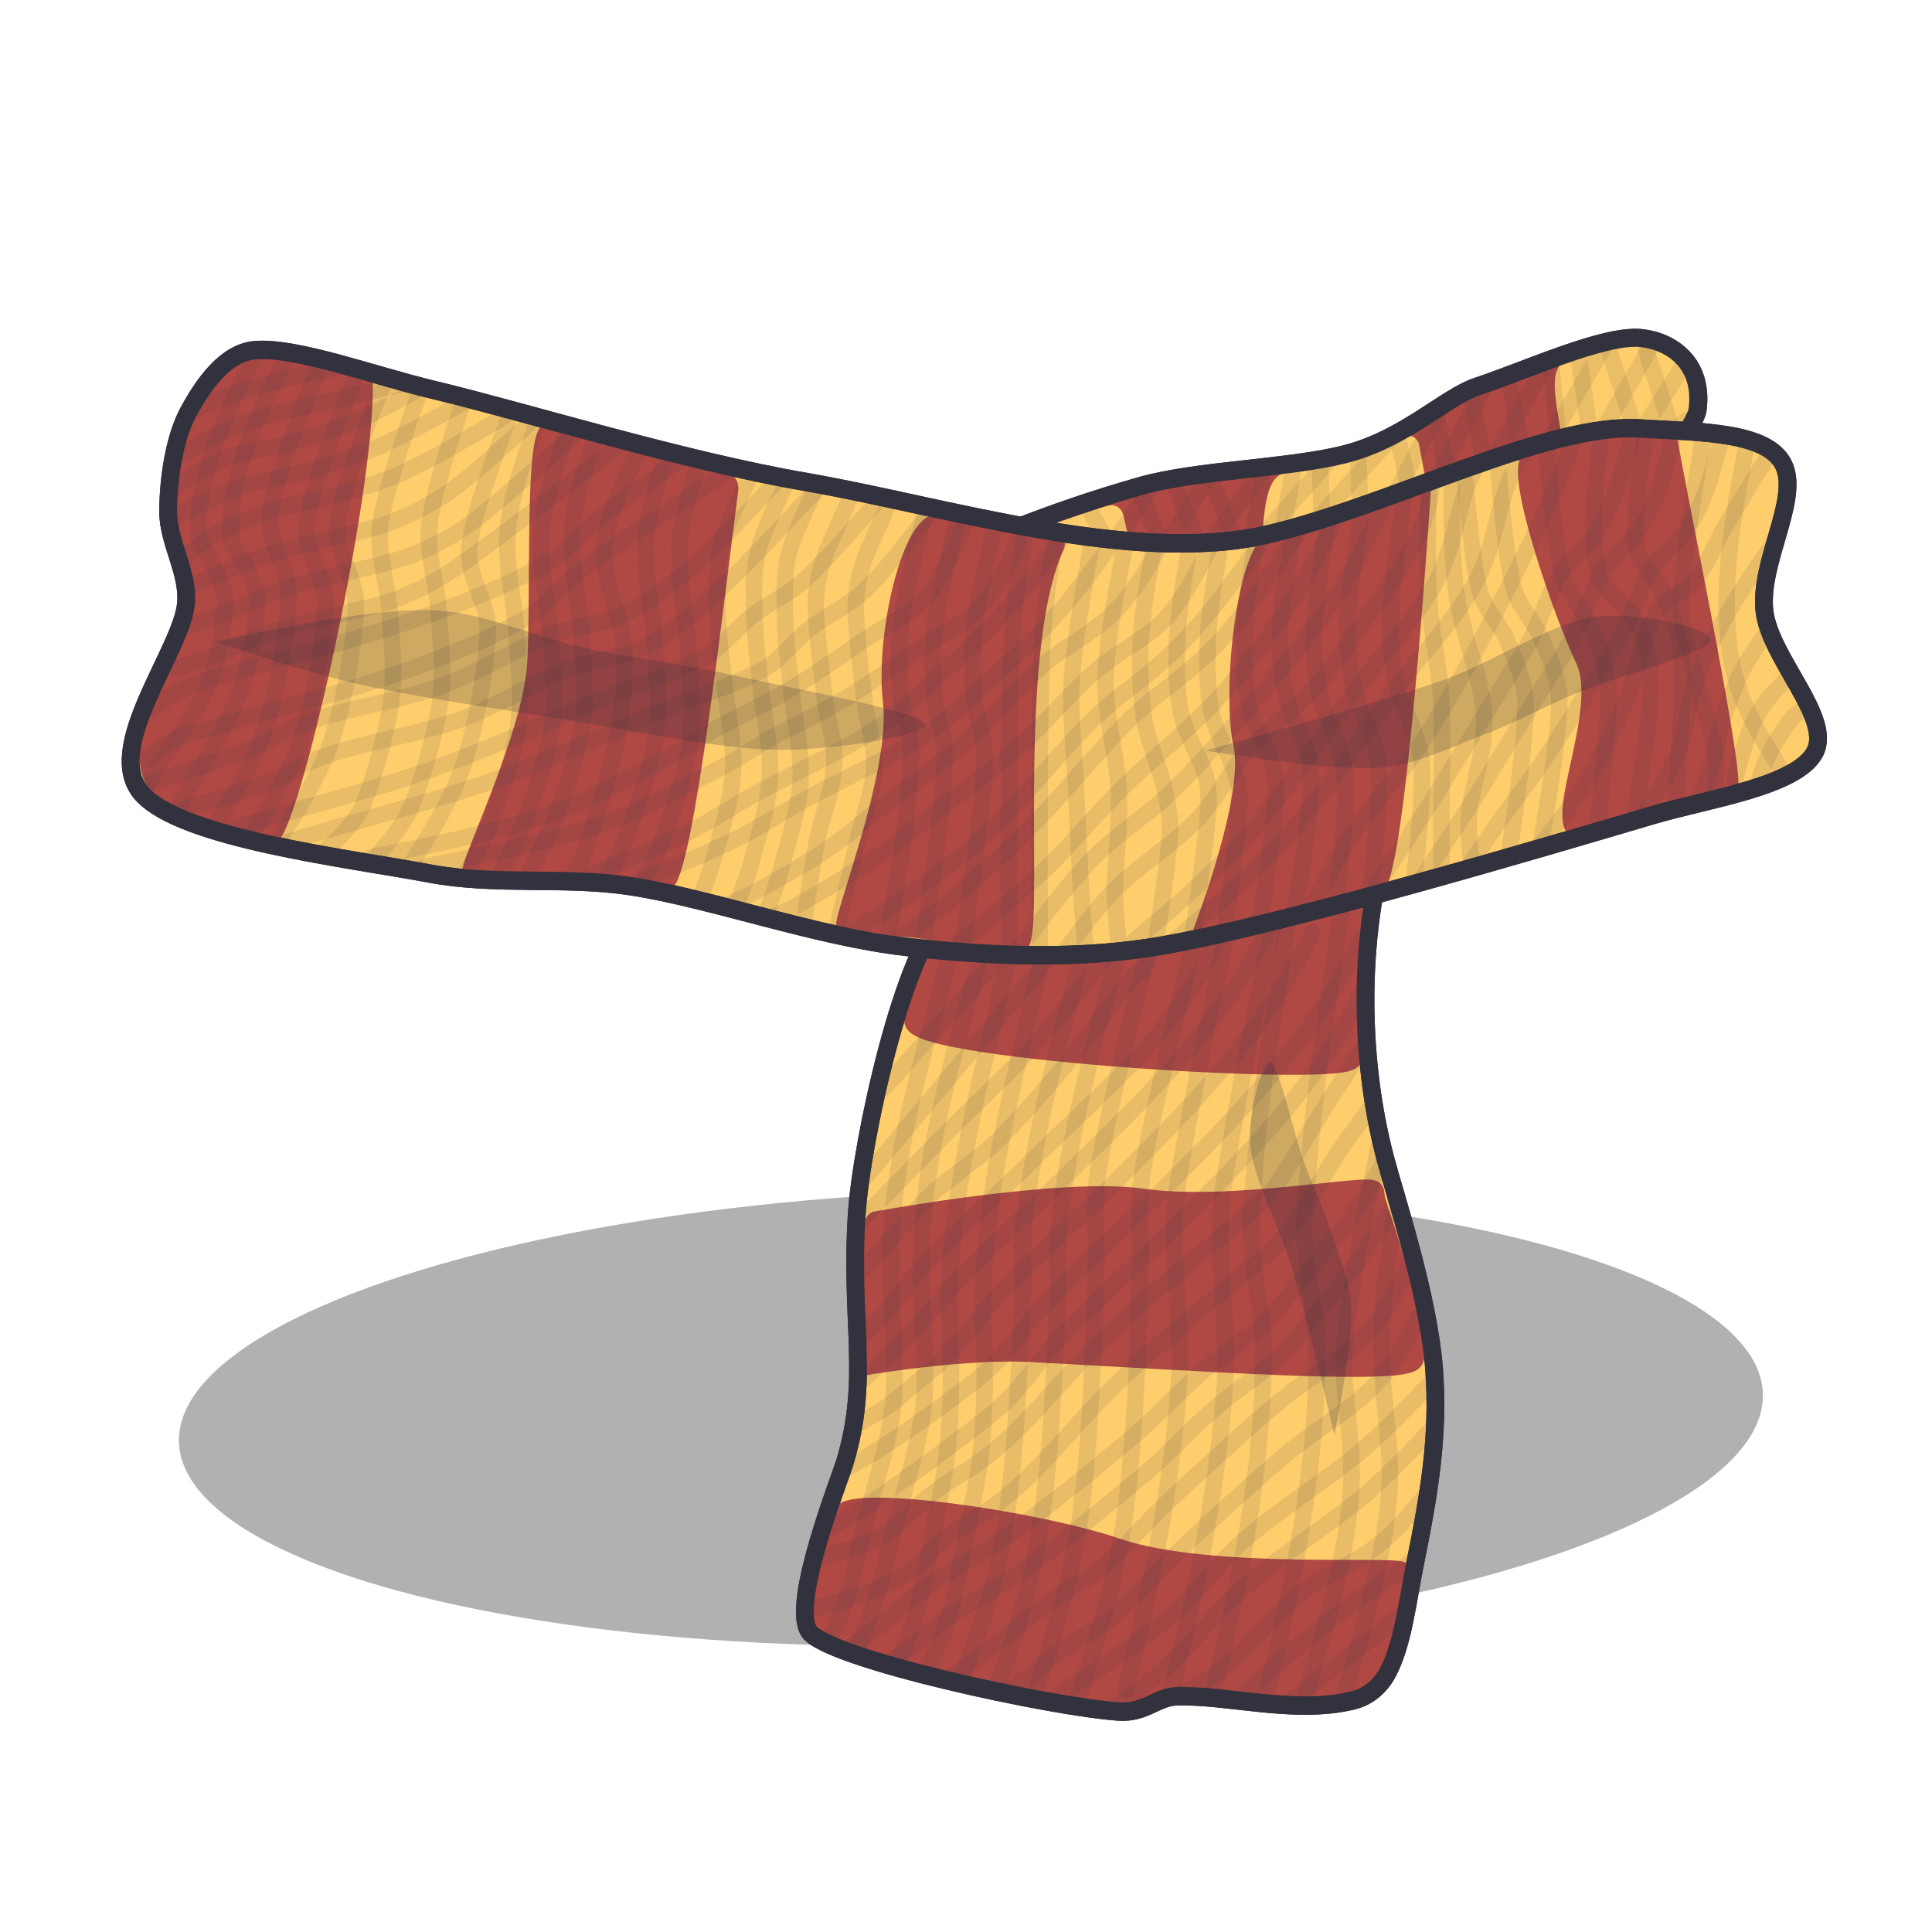 <?xml version="1.0" encoding="UTF-8" standalone="no"?>
<!DOCTYPE svg PUBLIC "-//W3C//DTD SVG 1.1//EN" "http://www.w3.org/Graphics/SVG/1.1/DTD/svg11.dtd">
<svg width="100%" height="100%" viewBox="0 0 360 360" version="1.1" xmlns="http://www.w3.org/2000/svg" xmlns:xlink="http://www.w3.org/1999/xlink" xml:space="preserve" xmlns:serif="http://www.serif.com/" style="fill-rule:evenodd;clip-rule:evenodd;">
    <g transform="matrix(0.987,-0.032,0.059,1.146,-8.443,-31.624)">
        <ellipse cx="176.131" cy="263.059" rx="149.507" ry="36.865" style="fill:rgb(0,0,1);fill-opacity:0.306;"/>
    </g>
    <g id="red-yellow-scarf" serif:id="red yellow scarf" transform="matrix(0.264,0,0,0.264,29.375,-305.281)">
        <g transform="matrix(0.964,0,0,1,3.467,-1.136)">
            <g id="dp_path004" transform="matrix(1.082,0,0,1.082,-869.91,-410.884)">
                <path d="M1635.97,1986C1612.57,2054.92 1613.1,2138.15 1631.38,2205.07C1638.29,2230.35 1660.55,2294.5 1664.41,2342.65C1667.85,2385.76 1661.05,2424.36 1651.78,2468.4C1646.49,2493.53 1643.44,2522.11 1632.82,2540.92C1627.78,2549.83 1619.58,2556.4 1609.53,2558.76C1569.73,2568.09 1524.54,2554.89 1489.72,2556.09C1477.07,2556.52 1468.5,2567.03 1451.58,2566.02C1406.57,2563.34 1253.66,2531.47 1241.41,2513.6C1228.9,2495.37 1262.15,2414.71 1265.71,2403.31C1282.84,2348.37 1269.06,2312.8 1273.7,2241.86C1276.82,2194.11 1305.46,2067.14 1334.86,2044.11C1364.69,2020.75 1571.18,1995.43 1634.48,1986.22C1634.98,1986.15 1635.47,1986.07 1635.97,1986Z" style="fill:rgb(255,206,108);stroke:rgb(49,50,61);stroke-width:12.01px;"/>
            </g>
            <g id="dp_path005" transform="matrix(1.096,0,0,1.082,-888.004,-410.884)">
                <path d="M1313.02,2115.01C1311.38,2133.84 1605.95,2151.56 1604.12,2139.19C1602.86,2130.64 1601.47,2058 1615.12,2034.49C1617.25,2030.84 1605.33,2051.66 1600.36,2049.68C1578.5,2040.96 1520.48,2050.68 1471.99,2039.81C1428.24,2030 1326.28,1996.23 1336.12,2003.09C1366.06,2023.97 1315.42,2087.53 1313.02,2115.01Z" style="fill:rgb(176,72,68);stroke:rgb(176,72,68);stroke-width:14.67px;"/>
            </g>
            <g id="dp_path020" transform="matrix(1.105,0,0,1.082,-907.41,-410.884)">
                <path d="M1294.11,2338.15C1294.11,2338.15 1354.43,2328.53 1396.12,2330.67C1505.57,2336.29 1643.7,2346.1 1649.46,2336C1654.1,2327.85 1640.47,2283.56 1632.12,2256.8C1628.45,2245.03 1623.78,2234.8 1623.32,2227.2C1623.01,2222.06 1528.71,2240.47 1470.12,2232.19C1417.25,2224.72 1294.55,2247 1294.55,2247C1292.46,2245.83 1291.3,2269.38 1294.11,2338.15Z" style="fill:rgb(176,72,68);stroke:rgb(176,72,68);stroke-width:14.67px;stroke-linecap:round;"/>
            </g>
            <g id="dp_path021" transform="matrix(1.093,0,0,1.082,-888.101,-410.884)">
                <path d="M1253.37,2504C1256.16,2513.33 1373.5,2548.26 1455.08,2552.8C1470.64,2553.67 1477.95,2541.87 1489.83,2543.2C1529.76,2547.67 1572.22,2550.7 1601.57,2548C1633.84,2545.03 1638.92,2491.32 1642.73,2476C1643.92,2471.23 1514.82,2481.07 1451.96,2460.36C1395.23,2441.68 1273.68,2425.57 1268.12,2438.4C1261.09,2454.66 1252.52,2501.14 1253.37,2504Z" style="fill:rgb(176,72,68);stroke:rgb(176,72,68);stroke-width:14.67px;"/>
            </g>
            <g id="Layer27" transform="matrix(1.122,-2.40185e-16,3.11358e-17,1.082,-1043.23,-163.024)">
                <g transform="matrix(1,0,0,1,-19,0)">
                    <path d="M1462.09,1845.95C1446.81,1902.53 1430.25,1956.55 1425.09,2014.96C1421.95,2050.47 1426.17,2085.37 1426.37,2120.93C1426.53,2149.97 1416.59,2178.59 1409.4,2206.2C1401.24,2237.55 1398.94,2260.49 1384.09,2289.62" style="fill:none;stroke:rgb(57,58,67);stroke-opacity:0.11;stroke-width:10.86px;stroke-linecap:round;stroke-linejoin:round;stroke-miterlimit:1.5;"/>
                </g>
                <g transform="matrix(1,0,0,1,1,0)">
                    <path d="M1462.09,1845.95C1446.81,1902.53 1430.25,1956.55 1425.09,2014.96C1421.95,2050.47 1426.17,2085.37 1426.37,2120.93C1426.53,2149.97 1416.59,2178.59 1409.4,2206.2C1401.24,2237.55 1394.94,2269.82 1380.09,2298.95" style="fill:none;stroke:rgb(57,58,67);stroke-opacity:0.11;stroke-width:10.86px;stroke-linecap:round;stroke-linejoin:round;stroke-miterlimit:1.5;"/>
                </g>
                <g transform="matrix(1,0,0,1,3,0)">
                    <path d="M1500.09,1847.76C1485.91,1912.54 1467.48,1978.13 1463.09,2044.76C1460.7,2081.07 1464.3,2099.51 1462.99,2135.83C1461.62,2174.11 1458.24,2186.34 1450.78,2224.76C1445.14,2253.8 1441.19,2281.96 1426.09,2307.76" style="fill:none;stroke:rgb(57,58,67);stroke-opacity:0.11;stroke-width:10.86px;stroke-linecap:round;stroke-linejoin:round;stroke-miterlimit:1.5;"/>
                </g>
                <g transform="matrix(1,0,0,1,-19,0)">
                    <path d="M1500.09,1847.76C1485.91,1912.54 1467.48,1978.13 1463.09,2044.76C1460.7,2081.07 1464.3,2099.51 1462.99,2135.83C1461.62,2174.11 1458.24,2186.34 1450.78,2224.76C1445.14,2253.8 1441.19,2281.96 1426.09,2307.76" style="fill:none;stroke:rgb(57,58,67);stroke-opacity:0.11;stroke-width:10.86px;stroke-linecap:round;stroke-linejoin:round;stroke-miterlimit:1.5;"/>
                </g>
                <g transform="matrix(1,0,0,1,3,0)">
                    <path d="M1549.09,1845.76C1534.51,1902.25 1518.46,1959.49 1512.09,2017.76C1509.36,2042.78 1512.45,2043.71 1511.09,2068.76C1508.29,2120.34 1506.65,2178.52 1497.09,2230.76C1491.62,2260.66 1482.04,2292.65 1471.09,2320.76" style="fill:none;stroke:rgb(57,58,67);stroke-opacity:0.11;stroke-width:10.86px;stroke-linecap:round;stroke-linejoin:round;stroke-miterlimit:1.5;"/>
                </g>
                <g transform="matrix(1,0,0,1,-20,0)">
                    <path d="M1549.09,1845.76C1534.51,1902.25 1518.46,1959.49 1512.09,2017.76C1509.36,2042.78 1512.45,2043.71 1511.09,2068.76C1508.29,2120.34 1506.65,2178.52 1497.09,2230.76C1491.62,2260.66 1482.04,2286.65 1471.09,2314.76" style="fill:none;stroke:rgb(57,58,67);stroke-opacity:0.11;stroke-width:10.86px;stroke-linecap:round;stroke-linejoin:round;stroke-miterlimit:1.5;"/>
                </g>
                <path d="M1602.09,1837.76C1596.2,1862.52 1590.18,1887.26 1584.68,1912.12C1584.09,1914.77 1568.97,1975.5 1567.56,2000.62C1567.13,2008.23 1568.13,2041.48 1568.09,2042.76C1566.47,2094.98 1565,2149.34 1558.78,2201.46C1553.69,2244.1 1541.16,2285.01 1528.09,2325.76" style="fill:none;stroke:rgb(57,58,67);stroke-opacity:0.11;stroke-width:10.86px;stroke-linecap:round;stroke-linejoin:round;stroke-miterlimit:1.5;"/>
                <g transform="matrix(1,0,0,1,-29,0)">
                    <path d="M1602.09,1837.76C1596.2,1862.52 1590.18,1887.26 1584.68,1912.12C1584.09,1914.77 1568.97,1975.5 1567.56,2000.62C1567.13,2008.23 1568.13,2041.48 1568.09,2042.76C1566.47,2094.98 1565,2149.34 1558.78,2201.46C1553.69,2244.1 1541.16,2285.01 1528.09,2325.76" style="fill:none;stroke:rgb(57,58,67);stroke-opacity:0.11;stroke-width:10.86px;stroke-linecap:round;stroke-linejoin:round;stroke-miterlimit:1.5;"/>
                </g>
                <path d="M1654.09,1824.76C1644.47,1871.97 1629.12,1947.04 1622.09,1994.76C1615.8,2037.46 1626.11,2079.97 1623.09,2122.76C1618.34,2190.17 1604.92,2257.42 1588.09,2322.76" style="fill:none;stroke:rgb(57,58,67);stroke-opacity:0.11;stroke-width:10.86px;stroke-linecap:round;stroke-linejoin:round;stroke-miterlimit:1.5;"/>
                <g transform="matrix(1,0,0,1,-30,0)">
                    <path d="M1653.42,1832.76C1643.8,1879.97 1629.12,1947.04 1622.09,1994.76C1615.8,2037.46 1626.11,2079.97 1623.09,2122.76C1618.34,2190.17 1604.92,2257.42 1588.09,2322.76" style="fill:none;stroke:rgb(57,58,67);stroke-opacity:0.11;stroke-width:10.86px;stroke-linecap:round;stroke-linejoin:round;stroke-miterlimit:1.5;"/>
                </g>
                <path d="M1699.09,1812.76C1694.1,1849.55 1685.09,1908.21 1680.63,1949.56C1679.38,1961.16 1674.98,2005.81 1674.99,2022.69C1675.01,2048.78 1682.97,2073.8 1683.09,2099.76C1683.45,2176.47 1668.21,2251.59 1650.09,2325.76" style="fill:none;stroke:rgb(57,58,67);stroke-opacity:0.11;stroke-width:10.86px;stroke-linecap:round;stroke-linejoin:round;stroke-miterlimit:1.5;"/>
                <g transform="matrix(1,0,0,1,-35,0)">
                    <path d="M1699.09,1822.09C1694.1,1858.89 1685.09,1908.21 1680.63,1949.56C1679.38,1961.16 1674.98,2005.81 1674.99,2022.69C1675.01,2048.78 1682.97,2073.8 1683.09,2099.76C1683.45,2176.47 1668.21,2251.59 1650.09,2325.76" style="fill:none;stroke:rgb(57,58,67);stroke-opacity:0.11;stroke-width:10.86px;stroke-linecap:round;stroke-linejoin:round;stroke-miterlimit:1.5;"/>
                </g>
                <g transform="matrix(1,0,0,1,4,0)">
                    <path d="M1730.09,2013.76C1724.34,2047.65 1719.67,2081.33 1721.74,2115.78C1723.37,2142.92 1728.42,2169.43 1726.09,2196.76C1722.36,2240.52 1708.8,2283.85 1697.09,2325.76" style="fill:none;stroke:rgb(57,58,67);stroke-opacity:0.11;stroke-width:10.86px;stroke-linecap:round;stroke-linejoin:round;stroke-miterlimit:1.5;"/>
                </g>
                <g transform="matrix(1,0,0,1,-21,0)">
                    <path d="M1744.09,1969.09C1738.34,2002.98 1719.67,2081.33 1721.74,2115.78C1723.37,2142.92 1728.42,2169.43 1726.09,2196.76C1722.36,2240.52 1708.8,2283.85 1697.09,2325.76" style="fill:none;stroke:rgb(57,58,67);stroke-opacity:0.11;stroke-width:10.86px;stroke-linecap:round;stroke-linejoin:round;stroke-miterlimit:1.5;"/>
                </g>
                <path d="M1401.09,1929.76C1425.42,1902.09 1449.76,1874.42 1474.09,1846.76" style="fill:none;stroke:rgb(57,58,67);stroke-opacity:0.11;stroke-width:10.86px;stroke-linecap:round;stroke-linejoin:round;stroke-miterlimit:1.5;"/>
                <g transform="matrix(1,0,0,1,0,-18)">
                    <path d="M1388.09,2006.76C1428.42,1958.65 1468.76,1910.54 1509.09,1862.42" style="fill:none;stroke:rgb(57,58,67);stroke-opacity:0.11;stroke-width:10.86px;stroke-linecap:round;stroke-linejoin:round;stroke-miterlimit:1.5;"/>
                </g>
                <g transform="matrix(1,0,0,1,-32,-20)">
                    <path d="M1416.09,2037.76C1430.09,2023.48 1458.09,1994.92 1477.09,1975.76C1494.68,1958.01 1513.59,1941.04 1530.09,1922.76C1546.39,1904.7 1566.19,1878.96 1576.09,1866.09" style="fill:none;stroke:rgb(57,58,67);stroke-opacity:0.11;stroke-width:10.86px;stroke-linecap:round;stroke-linejoin:round;stroke-miterlimit:1.5;"/>
                </g>
                <g transform="matrix(1,0,0,1,-71,-26)">
                    <path d="M1453.76,2079.09C1465.76,2066.06 1489.69,2038.41 1502.09,2025.76C1504.9,2022.9 1538.18,1997.47 1541.09,1994.76C1555.34,1981.49 1578.96,1955.01 1591.09,1939.76C1603.89,1923.66 1615.94,1906.99 1628.4,1890.63C1643.67,1870.59 1637.8,1890.92 1646.76,1865.42" style="fill:none;stroke:rgb(57,58,67);stroke-opacity:0.11;stroke-width:10.86px;stroke-linecap:round;stroke-linejoin:round;stroke-miterlimit:1.5;"/>
                </g>
                <g transform="matrix(1,0,0,1,-80,-32)">
                    <path d="M1463.09,2126.76C1480.92,2112.69 1492.36,2092.84 1508.09,2076.76C1531.83,2052.49 1556.89,2029.56 1581.09,2005.76C1631.05,1956.6 1669.41,1927.82 1699.42,1863.42" style="fill:none;stroke:rgb(57,58,67);stroke-opacity:0.11;stroke-width:10.86px;stroke-linecap:round;stroke-linejoin:round;stroke-miterlimit:1.5;"/>
                </g>
                <g transform="matrix(1,0,0,1,-56,-24)">
                    <path d="M1442.42,2144.76C1460.25,2130.69 1492.36,2092.84 1508.09,2076.76C1531.83,2052.49 1556.89,2029.56 1581.09,2005.76C1631.05,1956.6 1678.08,1912.48 1708.09,1848.09" style="fill:none;stroke:rgb(57,58,67);stroke-opacity:0.11;stroke-width:10.86px;stroke-linecap:round;stroke-linejoin:round;stroke-miterlimit:1.5;"/>
                </g>
                <g transform="matrix(1,0,0,1,-32,-12)">
                    <path d="M1413.76,2162.09C1441.88,2147.27 1437.92,2146.62 1463.09,2126.76C1480.92,2112.69 1492.36,2092.84 1508.09,2076.76C1531.83,2052.49 1556.89,2029.56 1581.09,2005.76C1631.05,1956.6 1682.08,1905.15 1712.09,1840.76" style="fill:none;stroke:rgb(57,58,67);stroke-opacity:0.11;stroke-width:10.86px;stroke-linecap:round;stroke-linejoin:round;stroke-miterlimit:1.5;"/>
                </g>
                <g transform="matrix(1,0,0,1,-4.54747e-13,-8)">
                    <path d="M1375.09,2186.76C1403.21,2171.93 1437.92,2146.62 1463.09,2126.76C1480.92,2112.69 1492.36,2092.84 1508.09,2076.76C1531.83,2052.49 1556.89,2029.56 1581.09,2005.76C1631.05,1956.6 1682.08,1905.15 1712.09,1840.76" style="fill:none;stroke:rgb(57,58,67);stroke-opacity:0.11;stroke-width:10.86px;stroke-linecap:round;stroke-linejoin:round;stroke-miterlimit:1.5;"/>
                </g>
                <g transform="matrix(1,0,0,1,8,16)">
                    <path d="M1356.42,2201.42C1384.55,2186.6 1437.92,2146.62 1463.09,2126.76C1480.92,2112.69 1492.36,2092.84 1508.09,2076.76C1531.83,2052.49 1556.89,2029.56 1581.09,2005.76C1631.05,1956.6 1676.08,1912.48 1706.09,1848.09" style="fill:none;stroke:rgb(57,58,67);stroke-opacity:0.11;stroke-width:10.86px;stroke-linecap:round;stroke-linejoin:round;stroke-miterlimit:1.5;"/>
                </g>
                <g transform="matrix(1,0,0,1,0,-12)">
                    <path d="M1714.09,1914.76C1704.39,1929.74 1694.61,1944.67 1685.09,1959.76C1677.14,1972.36 1663.27,1996.93 1654.09,2008.76C1648.15,2016.41 1634.42,2027.61 1627.09,2033.76C1595.09,2060.57 1562.11,2086.32 1533,2116.37C1512.8,2137.24 1493.9,2161.35 1471.09,2179.76C1452.61,2194.67 1451.12,2192.28 1432.09,2206.76C1418.71,2216.94 1420.68,2218.96 1407.28,2228.97C1391.89,2240.47 1372.24,2245.17 1354.09,2249.76" style="fill:none;stroke:rgb(57,58,67);stroke-opacity:0.11;stroke-width:10.86px;stroke-linecap:round;stroke-linejoin:round;stroke-miterlimit:1.5;"/>
                </g>
                <g transform="matrix(1,0,0,1,9,17)">
                    <path d="M1710.09,1924.09C1700.39,1939.07 1694.61,1944.67 1685.09,1959.76C1677.14,1972.36 1663.27,1996.93 1654.09,2008.76C1648.15,2016.41 1634.42,2027.61 1627.09,2033.76C1595.09,2060.57 1562.11,2086.32 1533,2116.37C1512.8,2137.24 1493.9,2161.35 1471.09,2179.76C1452.61,2194.67 1451.12,2192.28 1432.09,2206.76C1418.71,2216.94 1420.68,2218.96 1407.28,2228.97C1391.89,2240.47 1362.24,2248.5 1344.09,2253.09" style="fill:none;stroke:rgb(57,58,67);stroke-opacity:0.11;stroke-width:10.86px;stroke-linecap:round;stroke-linejoin:round;stroke-miterlimit:1.5;"/>
                </g>
                <path d="M1726.09,1979.76C1704.74,2018.43 1701.98,2019.07 1674.09,2053.76C1667.03,2062.54 1656.42,2076.08 1648.09,2083.76C1632.26,2098.35 1626.36,2099.68 1610.09,2113.76C1583.19,2137.04 1585.19,2138.93 1558.09,2161.76C1541.05,2176.11 1523.7,2190.1 1506.09,2203.76C1473.26,2229.22 1472.34,2227.52 1437.09,2249.76C1414.65,2263.92 1398.58,2282.67 1376.09,2296.76" style="fill:none;stroke:rgb(57,58,67);stroke-opacity:0.11;stroke-width:10.86px;stroke-linecap:round;stroke-linejoin:round;stroke-miterlimit:1.5;"/>
                <g transform="matrix(1,0,0,1,8,24)">
                    <path d="M1726.09,1979.76C1704.74,2018.43 1701.98,2019.07 1674.09,2053.76C1667.03,2062.54 1656.42,2076.08 1648.09,2083.76C1632.26,2098.35 1626.36,2099.68 1610.09,2113.76C1583.19,2137.04 1585.19,2138.93 1558.09,2161.76C1541.05,2176.11 1523.7,2190.1 1506.09,2203.76C1473.26,2229.22 1472.34,2227.52 1437.09,2249.76C1414.65,2263.92 1419.25,2266.67 1396.76,2280.76" style="fill:none;stroke:rgb(57,58,67);stroke-opacity:0.11;stroke-width:10.86px;stroke-linecap:round;stroke-linejoin:round;stroke-miterlimit:1.5;"/>
                </g>
                <path d="M1743.09,2046.76C1737.42,2058.16 1730.02,2072.66 1722.09,2082.76C1705.71,2103.63 1681.28,2116.37 1661.09,2132.76C1647.16,2144.06 1633.88,2156.14 1620.55,2168.14C1607.21,2180.14 1594.04,2192.34 1581.09,2204.76C1571.53,2213.93 1552.22,2235.17 1542.09,2243.76C1533.93,2250.68 1523.68,2254.51 1515.09,2260.76C1477.55,2288.09 1479.2,2290.08 1441.09,2316.76" style="fill:none;stroke:rgb(57,58,67);stroke-opacity:0.11;stroke-width:10.86px;stroke-linecap:round;stroke-linejoin:round;stroke-miterlimit:1.5;"/>
                <g transform="matrix(1,0,0,1,6,33)">
                    <path d="M1743.09,2046.76C1737.42,2058.16 1730.02,2072.66 1722.09,2082.76C1705.71,2103.63 1681.28,2116.37 1661.09,2132.76C1647.16,2144.06 1633.88,2156.14 1620.55,2168.14C1607.21,2180.14 1594.04,2192.34 1581.09,2204.76C1571.53,2213.93 1552.22,2235.17 1542.09,2243.76C1533.93,2250.68 1523.68,2254.51 1515.09,2260.76C1477.55,2288.09 1512.53,2264.75 1474.42,2291.42" style="fill:none;stroke:rgb(57,58,67);stroke-opacity:0.11;stroke-width:10.86px;stroke-linecap:round;stroke-linejoin:round;stroke-miterlimit:1.5;"/>
                </g>
                <path d="M1512.09,2327.76C1529.48,2316.53 1564.26,2294.09 1585.09,2276.76C1604.12,2260.93 1618.37,2239.95 1637.09,2223.76C1658.09,2205.59 1691.26,2184.42 1711.09,2167.76C1727.15,2154.26 1746.44,2133.93 1756.09,2123.76" style="fill:none;stroke:rgb(57,58,67);stroke-opacity:0.11;stroke-width:10.86px;stroke-linecap:round;stroke-linejoin:round;stroke-miterlimit:1.5;"/>
                <g transform="matrix(1,0,0,1,2,29)">
                    <path d="M1548.09,2307.09C1556.54,2300.61 1573.45,2287.66 1585.09,2276.76C1599.92,2262.87 1618.37,2239.95 1637.09,2223.76C1658.09,2205.59 1691.26,2184.42 1711.09,2167.76C1727.15,2154.26 1746.44,2133.93 1756.09,2123.76" style="fill:none;stroke:rgb(57,58,67);stroke-opacity:0.11;stroke-width:10.86px;stroke-linecap:round;stroke-linejoin:round;stroke-miterlimit:1.5;"/>
                </g>
                <path d="M1753.09,2196.76C1740.59,2212.8 1726.19,2228.64 1707.93,2238.31C1703.24,2240.8 1682.5,2252.66 1678.09,2255.76C1671.5,2260.39 1659.14,2271.51 1653.65,2277.21C1636.47,2295.07 1620.25,2315.13 1596.09,2323.76" style="fill:none;stroke:rgb(57,58,67);stroke-opacity:0.11;stroke-width:10.86px;stroke-linecap:round;stroke-linejoin:round;stroke-miterlimit:1.5;"/>
                <g transform="matrix(1,0,0,1,3.333,2.667)">
                    <path d="M1738.09,2268.76C1712.42,2288.76 1686.76,2308.76 1661.09,2328.76" style="fill:none;stroke:rgb(57,58,67);stroke-opacity:0.11;stroke-width:10.86px;stroke-linecap:round;stroke-linejoin:round;stroke-miterlimit:1.5;"/>
                </g>
                <g transform="matrix(1,0,0,1,10.667,-32.667)">
                    <path d="M1738.09,2268.76C1715.09,2286.52 1698.41,2296.23 1677.47,2312.69C1659.67,2326.66 1637.31,2347.55 1621.09,2360.76" style="fill:none;stroke:rgb(57,58,67);stroke-opacity:0.11;stroke-width:10.86px;stroke-linecap:round;stroke-linejoin:round;stroke-miterlimit:1.5;"/>
                </g>
            </g>
            <g id="dp_path0041" serif:id="dp_path004" transform="matrix(1.082,0,3.89197e-18,1.082,-869.91,-410.884)">
                <path d="M1635.97,1986C1612.57,2054.92 1613.1,2138.15 1631.38,2205.07C1638.29,2230.35 1660.55,2294.5 1664.41,2342.65C1667.85,2385.76 1661.05,2424.36 1651.78,2468.4C1646.49,2493.53 1643.44,2522.11 1632.82,2540.92C1627.78,2549.83 1619.58,2556.4 1609.53,2558.76C1569.73,2568.09 1524.54,2554.89 1489.72,2556.09C1477.07,2556.52 1468.5,2567.03 1451.58,2566.02C1406.57,2563.34 1253.66,2531.47 1241.41,2513.6C1228.9,2495.37 1262.15,2414.71 1265.71,2403.31C1282.84,2348.37 1269.06,2312.8 1273.7,2241.86C1276.82,2194.11 1305.46,2067.14 1334.86,2044.11C1364.69,2020.75 1571.18,1995.43 1634.48,1986.22C1634.98,1986.15 1635.47,1986.07 1635.97,1986Z" style="fill:none;stroke:rgb(49,50,61);stroke-width:12.01px;"/>
            </g>
            <g id="dp_path022" transform="matrix(1.082,0,0,1.082,-861.099,-415.211)">
                <path d="M1588.81,2389.61C1592.78,2369.69 1600.71,2329.84 1600.33,2307.7C1600.02,2290.17 1591.9,2272.9 1586.51,2256.79C1581.31,2241.23 1573.75,2226.47 1568,2211.08C1561.16,2192.74 1551.45,2148.32 1545.45,2146.76C1539.45,2145.2 1529.89,2183.01 1532,2201.72C1534.44,2223.43 1552.37,2255.23 1560.12,2280.85C1569.59,2312.16 1582.41,2362.53 1588.81,2389.61Z" style="fill:rgb(49,50,61);fill-opacity:0.235;"/>
            </g>
        </g>
        <g transform="matrix(1.023,0.154,-0.154,1.023,115.828,-136.472)">
            <g id="dp_path003" transform="matrix(1.082,0,0,1.082,-869.91,-410.884)">
                <path d="M1386.6,1827.77C1441.08,1796.43 1474.95,1774.01 1532.12,1748C1565.63,1732.75 1621.64,1723.53 1655.98,1709.28C1692.41,1694.18 1713.34,1664.22 1732.83,1654.3C1762.65,1639.13 1807.19,1609.83 1830.43,1608.8C1849.54,1607.95 1871.67,1618.69 1872.23,1648.12C1872.37,1656.04 1861.52,1672.02 1865.45,1681.28C1871.61,1695.8 1879.4,1683.04 1887.14,1695.15C1900.52,1716.06 1887.18,1787.7 1878.33,1799.5C1862.25,1820.96 1449.65,1826.47 1388.04,1827.74C1387.56,1827.75 1387.08,1827.76 1386.6,1827.77Z" style="fill:rgb(176,72,68);stroke:rgb(49,50,61);stroke-width:11.4px;"/>
            </g>
            <g id="dp_path006" transform="matrix(1.082,0,0,1.082,-862.106,-415.229)">
                <path d="M1851.55,1670.86C1851.48,1671.34 1851.73,1667.75 1851.55,1670.86C1851.18,1677.49 1851.48,1687.95 1856.12,1693C1863.58,1701.12 1875.28,1701.55 1876.12,1703C1893.91,1733.57 1866.1,1842.15 1838.47,1858.69C1834.16,1861.27 1837.75,1851.7 1834.93,1848.97C1822.57,1836.98 1837.5,1782.55 1820.74,1749.79C1805.66,1720.3 1779.3,1658.14 1780.58,1643.9C1782.44,1623.14 1864.69,1600.23 1851.55,1670.86Z" style="fill:rgb(255,206,108);stroke:rgb(255,206,108);stroke-width:14.67px;"/>
            </g>
            <g id="dp_path007" transform="matrix(1.082,0,0,1.082,-869.91,-410.884)">
                <path d="M1694.96,1698.68C1694.96,1698.68 1760.81,1884.36 1753.89,1895.23C1745.74,1908.03 1695.14,1941.7 1670.91,1955.02C1666.51,1957.44 1670.59,1948 1667.93,1945.12C1656.27,1932.45 1659.32,1881.41 1642.21,1848.83C1626.76,1819.43 1610.72,1737.4 1623.98,1732.73C1640.23,1727.01 1694.96,1698.68 1694.96,1698.68Z" style="fill:rgb(255,206,108);stroke:rgb(255,206,108);stroke-width:14.67px;stroke-linejoin:round;"/>
            </g>
            <g id="dp_path008" transform="matrix(1.082,0,0,1.082,-869.91,-410.884)">
                <path d="M1517.12,1770C1535.4,1815.48 1579.81,1961.36 1572.89,1972.23C1564.74,1985.03 1514.14,2018.7 1489.91,2032.02C1485.51,2034.44 1489.59,2025 1486.93,2022.12C1475.27,2009.45 1478.32,1958.41 1461.21,1925.83C1445.76,1896.43 1433.63,1812.5 1446.19,1806.18C1460.81,1798.83 1516.83,1769.27 1517.12,1770Z" style="fill:rgb(255,206,108);stroke:rgb(255,206,108);stroke-width:14.67px;"/>
            </g>
            <g id="topoknit2" transform="matrix(1.034,-0.155,0.155,1.034,-1072.76,134.135)">
                <g transform="matrix(1,0,0,1,4,-1.5)">
                    <path d="M1870.09,1448.43C1875.09,1463.77 1880.09,1479.1 1885.09,1494.43" style="fill:none;stroke:rgb(57,58,67);stroke-opacity:0.102;stroke-width:10.86px;stroke-linecap:round;stroke-linejoin:round;stroke-miterlimit:1.5;"/>
                </g>
                <g transform="matrix(1,0,0,1,28.5,-0.5)">
                    <path d="M1870.09,1448.43C1875.09,1463.77 1880.09,1479.1 1885.09,1494.43" style="fill:none;stroke:rgb(57,58,67);stroke-opacity:0.102;stroke-width:10.86px;stroke-linecap:round;stroke-linejoin:round;stroke-miterlimit:1.5;"/>
                </g>
                <path d="M1837.09,1461.43C1838.42,1474.77 1839.76,1488.1 1841.09,1501.43" style="fill:none;stroke:rgb(57,58,67);stroke-opacity:0.102;stroke-width:10.86px;stroke-linecap:round;stroke-linejoin:round;stroke-miterlimit:1.5;"/>
                <g transform="matrix(1,0,0,1,20,-5.5)">
                    <path d="M1834.59,1457.43C1836.76,1472.1 1838.92,1486.77 1841.09,1501.43" style="fill:none;stroke:rgb(57,58,67);stroke-opacity:0.102;stroke-width:10.86px;stroke-linecap:round;stroke-linejoin:round;stroke-miterlimit:1.5;"/>
                </g>
                <path d="M1785.09,1479.43C1787.42,1492.1 1789.76,1504.77 1792.09,1517.43" style="fill:none;stroke:rgb(57,58,67);stroke-opacity:0.102;stroke-width:10.86px;stroke-linecap:round;stroke-linejoin:round;stroke-miterlimit:1.5;"/>
                <g transform="matrix(1,0,0,1,-23,12)">
                    <path d="M1785.09,1479.43C1787.42,1492.1 1789.76,1504.77 1792.09,1517.43" style="fill:none;stroke:rgb(57,58,67);stroke-opacity:0.102;stroke-width:10.86px;stroke-linecap:round;stroke-linejoin:round;stroke-miterlimit:1.5;"/>
                </g>
                <g transform="matrix(1,0,0,1,25,-7.5)">
                    <path d="M1785.09,1479.43C1787.42,1492.1 1789.76,1504.77 1792.09,1517.43" style="fill:none;stroke:rgb(57,58,67);stroke-opacity:0.102;stroke-width:10.86px;stroke-linecap:round;stroke-linejoin:round;stroke-miterlimit:1.5;"/>
                </g>
                <path d="M1737.09,1507.43C1739.42,1517.43 1741.76,1527.43 1744.09,1537.43" style="fill:none;stroke:rgb(57,58,67);stroke-opacity:0.102;stroke-width:10.86px;stroke-linecap:round;stroke-linejoin:round;stroke-miterlimit:1.5;"/>
                <path d="M1686.09,1524.43C1686.42,1534.1 1686.76,1543.77 1687.09,1553.43" style="fill:none;stroke:rgb(57,58,67);stroke-opacity:0.102;stroke-width:10.86px;stroke-linecap:round;stroke-linejoin:round;stroke-miterlimit:1.5;"/>
                <g transform="matrix(1,0,0,1,25,-5.5)">
                    <path d="M1686.09,1524.43C1686.42,1534.1 1686.76,1543.77 1687.09,1553.43" style="fill:none;stroke:rgb(57,58,67);stroke-opacity:0.102;stroke-width:10.86px;stroke-linecap:round;stroke-linejoin:round;stroke-miterlimit:1.5;"/>
                </g>
                <path d="M1649.09,1528.43C1647.09,1540.43 1645.09,1552.43 1643.09,1564.43" style="fill:none;stroke:rgb(57,58,67);stroke-opacity:0.102;stroke-width:10.86px;stroke-linecap:round;stroke-linejoin:round;stroke-miterlimit:1.5;"/>
                <g transform="matrix(1,0,0,1,19.5,-2.5)">
                    <path d="M1649.09,1528.43C1647.09,1540.43 1645.09,1552.43 1643.09,1564.43" style="fill:none;stroke:rgb(57,58,67);stroke-opacity:0.102;stroke-width:10.86px;stroke-linecap:round;stroke-linejoin:round;stroke-miterlimit:1.5;"/>
                </g>
                <path d="M1569.09,1542.43C1573.09,1552.1 1577.09,1561.77 1581.09,1571.43" style="fill:none;stroke:rgb(57,58,67);stroke-opacity:0.102;stroke-width:10.86px;stroke-linecap:round;stroke-linejoin:round;stroke-miterlimit:1.5;"/>
                <g transform="matrix(1,0,0,1,22.667,-4)">
                    <path d="M1569.09,1542.43C1573.09,1552.1 1577.09,1561.77 1581.09,1571.43" style="fill:none;stroke:rgb(57,58,67);stroke-opacity:0.102;stroke-width:10.86px;stroke-linecap:round;stroke-linejoin:round;stroke-miterlimit:1.5;"/>
                </g>
                <g transform="matrix(1,0,0,1,47.167,-6)">
                    <path d="M1569.09,1542.43C1573.09,1552.1 1577.09,1561.77 1581.09,1571.43" style="fill:none;stroke:rgb(57,58,67);stroke-opacity:0.102;stroke-width:10.86px;stroke-linecap:round;stroke-linejoin:round;stroke-miterlimit:1.5;"/>
                </g>
                <path d="M1537.09,1555.43C1539.76,1560.43 1542.42,1565.43 1545.09,1570.43" style="fill:none;stroke:rgb(57,58,67);stroke-opacity:0.102;stroke-width:10.86px;stroke-linecap:round;stroke-linejoin:round;stroke-miterlimit:1.5;"/>
                <g transform="matrix(1,0,0,1,-18,3)">
                    <path d="M1604.76,1570.43C1613.2,1557.1 1621.65,1543.77 1630.09,1530.43" style="fill:none;stroke:rgb(57,58,67);stroke-opacity:0.102;stroke-width:10.86px;stroke-linecap:round;stroke-linejoin:round;stroke-miterlimit:1.5;"/>
                </g>
                <g transform="matrix(1,0,0,1,-52.667,3)">
                    <path d="M1604.76,1570.43C1613.2,1557.93 1621.65,1545.43 1630.09,1532.93" style="fill:none;stroke:rgb(57,58,67);stroke-opacity:0.102;stroke-width:10.86px;stroke-linecap:round;stroke-linejoin:round;stroke-miterlimit:1.5;"/>
                </g>
                <g transform="matrix(1,0,0,1,18,-2.333)">
                    <path d="M1598.09,1574.43C1608.76,1559.77 1619.42,1545.1 1630.09,1530.43" style="fill:none;stroke:rgb(57,58,67);stroke-opacity:0.102;stroke-width:10.86px;stroke-linecap:round;stroke-linejoin:round;stroke-miterlimit:1.5;"/>
                </g>
                <g transform="matrix(0.991,-0.135,0.135,0.991,-192.259,240.599)">
                    <path d="M1643.07,1566C1660.41,1551.14 1677.75,1536.29 1695.09,1521.43" style="fill:none;stroke:rgb(57,58,67);stroke-opacity:0.102;stroke-width:10.86px;stroke-linecap:round;stroke-linejoin:round;stroke-miterlimit:1.5;"/>
                </g>
                <g transform="matrix(0.991,-0.135,0.135,0.991,-157.593,231.266)">
                    <path d="M1643.07,1566C1662.27,1549.88 1681.46,1533.77 1700.65,1517.65" style="fill:none;stroke:rgb(57,58,67);stroke-opacity:0.102;stroke-width:10.86px;stroke-linecap:round;stroke-linejoin:round;stroke-miterlimit:1.5;"/>
                </g>
                <path d="M1765.09,1485.43C1755.42,1503.77 1745.76,1522.1 1736.09,1540.43" style="fill:none;stroke:rgb(57,58,67);stroke-opacity:0.102;stroke-width:10.86px;stroke-linecap:round;stroke-linejoin:round;stroke-miterlimit:1.5;"/>
                <g transform="matrix(1,0,0,1,26.667,-9.333)">
                    <path d="M1767.09,1480.43C1756.76,1500.43 1746.42,1520.43 1736.09,1540.43" style="fill:none;stroke:rgb(57,58,67);stroke-opacity:0.102;stroke-width:10.86px;stroke-linecap:round;stroke-linejoin:round;stroke-miterlimit:1.5;"/>
                </g>
                <path d="M1800.09,1517.43C1810.42,1498.77 1820.76,1480.1 1831.09,1461.43" style="fill:none;stroke:rgb(57,58,67);stroke-opacity:0.102;stroke-width:10.86px;stroke-linecap:round;stroke-linejoin:round;stroke-miterlimit:1.5;"/>
                <g transform="matrix(1,0,0,1,36,-10.667)">
                    <path d="M1800.09,1517.43C1812.26,1496.43 1824.42,1475.43 1836.59,1454.43" style="fill:none;stroke:rgb(57,58,67);stroke-opacity:0.102;stroke-width:10.86px;stroke-linecap:round;stroke-linejoin:round;stroke-miterlimit:1.5;"/>
                </g>
                <path d="M1870.09,1501.43C1880.09,1484.1 1890.09,1466.77 1900.09,1449.43" style="fill:none;stroke:rgb(57,58,67);stroke-opacity:0.102;stroke-width:10.86px;stroke-linecap:round;stroke-linejoin:round;stroke-miterlimit:1.5;"/>
                <g transform="matrix(1,0,0,1,25.333,4)">
                    <path d="M1870.09,1497.93C1879.42,1483.27 1888.76,1468.6 1898.09,1453.93" style="fill:none;stroke:rgb(57,58,67);stroke-opacity:0.102;stroke-width:10.86px;stroke-linecap:round;stroke-linejoin:round;stroke-miterlimit:1.5;"/>
                </g>
                <g transform="matrix(0.833,0,0,0.571,323.682,645.185)">
                    <path d="M1912.09,1498.43C1916.09,1493.77 1920.09,1489.1 1924.09,1484.43" style="fill:none;stroke:rgb(57,58,67);stroke-opacity:0.102;stroke-width:15.2px;stroke-linecap:round;stroke-linejoin:round;stroke-miterlimit:1.5;"/>
                </g>
            </g>
            <g id="dp_path0031" serif:id="dp_path003" transform="matrix(1.082,0,0,1.082,-869.91,-410.884)">
                <path d="M1386.6,1827.77C1441.08,1796.43 1474.95,1774.01 1532.12,1748C1565.63,1732.75 1621.64,1723.53 1655.98,1709.28C1692.41,1694.18 1713.34,1664.22 1732.83,1654.3C1762.65,1639.13 1807.19,1609.83 1830.43,1608.8C1849.54,1607.95 1871.67,1618.69 1872.23,1648.12C1872.37,1656.04 1861.52,1672.02 1865.45,1681.28C1871.61,1695.8 1879.4,1683.04 1887.14,1695.15C1900.52,1716.06 1887.18,1787.7 1878.33,1799.5C1862.25,1820.96 1449.65,1826.47 1388.04,1827.74C1387.56,1827.75 1387.08,1827.76 1386.6,1827.77Z" style="fill:none;stroke:rgb(49,50,61);stroke-width:11.4px;"/>
            </g>
        </g>
        <g transform="matrix(0.968,-0.038,0.039,0.999,-53.863,35.605)">
            <g id="dp_path012" transform="matrix(1.082,0,0,1.082,-869.16,-421.677)">
                <path d="M869.065,1657.76C896.593,1656.42 948.579,1677.4 988.09,1688.15C1049.35,1704.82 1152.37,1740.35 1236.61,1757.8C1329.63,1777.07 1454.02,1820.98 1546.17,1803.75C1629.09,1788.24 1736.84,1738.1 1798.91,1744.23C1839.79,1748.27 1887.46,1749.33 1895.59,1773.76C1903.23,1796.73 1875.92,1834.99 1878,1866.03C1880.08,1897.07 1921.57,1938.22 1908.09,1960C1894.62,1981.78 1834.98,1987.41 1797.15,1996.72C1723.31,2014.89 1549.23,2057.87 1465.06,2069C1407.88,2076.56 1349.19,2071.84 1292.12,2063.51C1232.66,2054.83 1161.49,2026.92 1108.33,2016.91C1063.83,2008.53 1017.35,2013.31 973.152,2003.47C918.696,1991.35 807.763,1974.54 781.595,1944.17C755.427,1913.8 811.98,1851.99 816.143,1821.27C818.925,1800.74 805.451,1780.55 806.571,1759.86C807.7,1739.01 812.504,1713.16 822.92,1696.14C833.336,1679.12 849.081,1658.72 869.065,1657.76Z" style="fill:rgb(255,206,108);stroke:rgb(49,50,61);stroke-width:11.99px;"/>
            </g>
            <g id="dp_path013" transform="matrix(1.036,2.17939e-17,-3.96996e-17,1.117,-829.447,-481.809)">
                <path d="M944.108,1682.55C942.355,1755.14 878.186,1969.41 864.703,1966.78C848.337,1963.6 829.253,1955.29 803.381,1942.28C756.176,1918.55 811.5,1862.36 818.21,1841.45C829.337,1806.76 829.443,1815.03 823.457,1797.7C808.439,1754.21 821.415,1716.91 828.797,1708.38C830.468,1706.45 846.04,1673.17 867.527,1671.49C882.691,1670.3 944.324,1673.59 944.108,1682.55Z" style="fill:rgb(176,72,68);stroke:rgb(176,72,68);stroke-width:14.67px;"/>
            </g>
            <g id="dp_path014" transform="matrix(1.082,-5.93775e-17,-5.99671e-17,1.079,-869.91,-404.988)">
                <path d="M1184.52,1747.91C1173.34,1810.88 1143.6,2002.44 1130.32,2004.88C1124.39,2005.97 1121.78,1992.11 1103.53,1993.64C1078.3,1995.76 1019.39,1995.97 1003.31,1994.63C998.222,1994.21 1047.48,1907.39 1052.16,1859.13C1056.39,1815.57 1056.5,1725.26 1064.86,1710.12C1074.31,1693.01 1092.05,1722.05 1109.02,1725.25C1141.18,1731.32 1184.64,1747.24 1184.52,1747.91Z" style="fill:rgb(176,72,68);stroke:rgb(176,72,68);stroke-width:14.67px;"/>
            </g>
            <g id="dp_path015" transform="matrix(1.082,-1.50116e-17,0,1.097,-869.91,-442.779)">
                <path d="M1402.29,1799.64C1365.27,1868.52 1379.4,2056.78 1366.71,2055.17C1357.64,2054.03 1322.84,2045.43 1299.2,2041.51C1281.71,2038.61 1266.51,2044.59 1253.3,2041.67C1247.97,2040.5 1294.45,1944.45 1290.53,1896.12C1287.01,1852.71 1308.9,1781.18 1325.75,1784.33C1343.73,1787.68 1405.68,1793.33 1402.29,1799.64Z" style="fill:rgb(176,72,68);stroke:rgb(176,72,68);stroke-width:14.67px;stroke-linejoin:round;"/>
            </g>
            <g id="dp_path016" transform="matrix(1.082,-1.50116e-17,-1.50116e-17,1.098,-869.185,-454.97)">
                <path d="M1649.64,1781.44C1649.64,1781.44 1622.2,2032.6 1607.94,2035.29C1596,2037.55 1492.17,2062.48 1492.17,2062.48C1492.17,2062.48 1532.54,1973.86 1524.12,1940C1518.28,1900.63 1534.25,1808.63 1553.75,1812.42C1572.49,1816.06 1649.64,1781.44 1649.64,1781.44Z" style="fill:rgb(176,72,68);stroke:rgb(176,72,68);stroke-width:14.67px;stroke-linejoin:bevel;"/>
            </g>
            <g id="dp_path017" transform="matrix(1.082,-3.00231e-17,-1.50116e-17,1.047,-873.465,-354.378)">
                <path d="M1820.95,1747.65C1820.67,1755.41 1856.75,1969.27 1852.34,1982.57C1851.03,1986.55 1837.44,1974.83 1811.97,1983.56C1789.2,1991.35 1757.94,2009.94 1752.29,2007.58C1735.1,2000.4 1775.68,1926.54 1760.75,1891.94C1747.27,1860.7 1720,1769.65 1728.82,1757.18C1740.13,1741.17 1785.29,1751.59 1802.77,1751.02C1810.23,1750.78 1821.15,1742.15 1820.95,1747.65Z" style="fill:rgb(176,72,68);stroke:rgb(176,72,68);stroke-width:14.67px;"/>
            </g>
            <g id="top-knit" serif:id="top knit" transform="matrix(1.116,0.042,-0.043,1.081,-970.388,-236.516)">
                <g transform="matrix(1,0,0,1,-2,1.38778e-17)">
                    <path d="M1012.09,1454.43C990.57,1492.77 971.088,1544.18 976.091,1574.43C982.929,1585.85 996.4,1608.03 992.091,1620.43C987.181,1684.74 961.578,1706.12 941.091,1748.43" style="fill:none;stroke:rgb(57,58,67);stroke-opacity:0.11;stroke-width:10.73px;stroke-linecap:round;stroke-linejoin:round;stroke-miterlimit:1.5;"/>
                </g>
                <g transform="matrix(1,0,0,1,-23,1.59595e-16)">
                    <path d="M1012.09,1454.43C990.57,1492.77 971.088,1544.18 976.091,1574.43C982.929,1585.85 996.4,1608.03 992.091,1620.43C987.181,1684.74 959.578,1696.12 939.091,1738.43" style="fill:none;stroke:rgb(57,58,67);stroke-opacity:0.11;stroke-width:10.73px;stroke-linecap:round;stroke-linejoin:round;stroke-miterlimit:1.5;"/>
                </g>
                <g transform="matrix(1,0,0,1,23,2)">
                    <path d="M1051.09,1467.43C1041.81,1490.27 1023.26,1535.93 1020.09,1560.43C1017.73,1578.72 1032.61,1596 1032.09,1614.43C1031.42,1638.1 1024.42,1677.1 1016.09,1702.43C1008.54,1725.38 990.908,1752.75 982.091,1766.43" style="fill:none;stroke:rgb(57,58,67);stroke-opacity:0.11;stroke-width:10.73px;stroke-linecap:round;stroke-linejoin:round;stroke-miterlimit:1.5;"/>
                </g>
                <g transform="matrix(1,0,0,1,3,2)">
                    <path d="M1051.09,1467.43C1041.81,1490.27 1023.26,1535.93 1020.09,1560.43C1017.73,1578.72 1032.61,1596 1032.09,1614.43C1031.42,1638.1 1024.42,1677.1 1016.09,1702.43C1008.54,1725.38 990.908,1752.75 982.091,1766.43" style="fill:none;stroke:rgb(57,58,67);stroke-opacity:0.11;stroke-width:10.73px;stroke-linecap:round;stroke-linejoin:round;stroke-miterlimit:1.5;"/>
                </g>
                <g transform="matrix(1,0,0,1,-21,-4)">
                    <path d="M1051.09,1467.43C1041.81,1490.27 1023.26,1535.93 1020.09,1560.43C1017.73,1578.72 1032.61,1596 1032.09,1614.43C1031.42,1638.1 1024.42,1677.1 1016.09,1702.43C1008.54,1725.38 990.908,1752.75 982.091,1766.43" style="fill:none;stroke:rgb(57,58,67);stroke-opacity:0.11;stroke-width:10.73px;stroke-linecap:round;stroke-linejoin:round;stroke-miterlimit:1.5;"/>
                </g>
                <g transform="matrix(1,0,0,1,-2,6)">
                    <path d="M1127.42,1476.77C1120.89,1496.01 1107.81,1534.49 1105.09,1557.43C1102.84,1576.4 1109.93,1595.36 1111.09,1614.43C1112.26,1633.6 1114.81,1653.29 1112.09,1672.43C1109.09,1693.6 1100.26,1724.27 1093.09,1741.43C1087.75,1754.23 1075.31,1768.37 1069.09,1775.43" style="fill:none;stroke:rgb(57,58,67);stroke-opacity:0.11;stroke-width:10.73px;stroke-linecap:round;stroke-linejoin:round;stroke-miterlimit:1.5;"/>
                </g>
                <g transform="matrix(1,0,0,1,109,18)">
                    <path d="M1047.76,1471.43C1039.41,1493.15 1022.7,1536.6 1020.09,1560.43C1018.08,1578.76 1032.61,1596 1032.09,1614.43C1031.42,1638.1 1024.42,1677.1 1016.09,1702.43C1008.54,1725.38 990.908,1752.75 982.091,1766.43" style="fill:none;stroke:rgb(57,58,67);stroke-opacity:0.11;stroke-width:10.73px;stroke-linecap:round;stroke-linejoin:round;stroke-miterlimit:1.5;"/>
                </g>
                <g transform="matrix(1,0,0,1,-34,6)">
                    <path d="M1130.76,1470.77C1123.3,1491.67 1108.37,1533.49 1105.09,1557.43C1102.5,1576.36 1109.93,1595.36 1111.09,1614.43C1112.26,1633.6 1114.81,1653.29 1112.09,1672.43C1109.09,1693.6 1100.26,1725.15 1093.09,1741.43C1088.07,1752.84 1075.42,1764.35 1069.09,1770.1" style="fill:none;stroke:rgb(57,58,67);stroke-opacity:0.11;stroke-width:10.73px;stroke-linecap:round;stroke-linejoin:round;stroke-miterlimit:1.5;"/>
                </g>
                <g transform="matrix(1,0,0,1,31,2)">
                    <path d="M1163.09,1498.43C1157.76,1513.21 1147.09,1542.77 1145.09,1565.43C1143.09,1588.1 1149.92,1613.43 1151.09,1634.43C1152.14,1653.41 1154.64,1672.6 1152.09,1691.43C1149.42,1711.1 1140.92,1735.93 1135.09,1752.43C1130.42,1765.65 1121.53,1782.17 1117.09,1790.43" style="fill:none;stroke:rgb(57,58,67);stroke-opacity:0.11;stroke-width:10.73px;stroke-linecap:round;stroke-linejoin:round;stroke-miterlimit:1.5;"/>
                </g>
                <g transform="matrix(1,0,0,1,51,1.49011e-07)">
                    <path d="M1161.09,1505.77C1156.29,1518.81 1146.69,1544.9 1145.09,1565.43C1143.42,1586.88 1149.92,1613.43 1151.09,1634.43C1152.14,1653.41 1154.64,1672.6 1152.09,1691.43C1149.42,1711.1 1140.92,1735.93 1135.09,1752.43C1130.42,1765.65 1121.53,1782.17 1117.09,1790.43" style="fill:none;stroke:rgb(57,58,67);stroke-opacity:0.11;stroke-width:10.73px;stroke-linecap:round;stroke-linejoin:round;stroke-miterlimit:1.5;"/>
                </g>
                <g transform="matrix(1,0,0,1,99,8)">
                    <path d="M1159.09,1509.77C1154.83,1521.96 1146.32,1546.34 1145.09,1565.43C1143.76,1586.21 1149.92,1613.43 1151.09,1634.43C1152.14,1653.41 1154.64,1672.6 1152.09,1691.43C1149.42,1711.1 1140.48,1736.71 1135.09,1752.43C1131.13,1764 1123.55,1778.51 1119.76,1785.77" style="fill:none;stroke:rgb(57,58,67);stroke-opacity:0.11;stroke-width:10.73px;stroke-linecap:round;stroke-linejoin:round;stroke-miterlimit:1.5;"/>
                </g>
                <g transform="matrix(1,0,0,1,121,14)">
                    <path d="M1157.76,1508.43C1153.88,1520.95 1146.12,1546 1145.09,1565.43C1143.98,1586.43 1149.92,1613.43 1151.09,1634.43C1152.14,1653.41 1154.64,1672.6 1152.09,1691.43C1149.42,1711.1 1140.48,1736.82 1135.09,1752.43C1131.17,1763.8 1123.56,1778 1119.76,1785.1" style="fill:none;stroke:rgb(57,58,67);stroke-opacity:0.11;stroke-width:10.73px;stroke-linecap:round;stroke-linejoin:round;stroke-miterlimit:1.5;"/>
                </g>
                <g transform="matrix(1,0,0,1,9,2)">
                    <path d="M1163.09,1498.43C1157.76,1513.21 1147.09,1542.77 1145.09,1565.43C1143.09,1588.1 1149.92,1613.43 1151.09,1634.43C1152.14,1653.41 1154.64,1672.6 1152.09,1691.43C1149.42,1711.1 1140.92,1735.93 1135.09,1752.43C1130.42,1765.65 1121.53,1782.17 1117.09,1790.43" style="fill:none;stroke:rgb(57,58,67);stroke-opacity:0.11;stroke-width:10.73px;stroke-linecap:round;stroke-linejoin:round;stroke-miterlimit:1.5;"/>
                </g>
                <g transform="matrix(1,0,0,1,33,4)">
                    <path d="M1206.09,1512.43C1199.26,1525.93 1185.59,1552.93 1184.09,1574.43C1182.59,1595.93 1195.76,1620.43 1197.09,1641.43C1198.34,1661.13 1195.85,1681.06 1192.09,1700.43C1187.92,1721.93 1176.92,1755.77 1172.09,1770.43C1169.99,1776.8 1165.39,1784.56 1163.09,1788.43" style="fill:none;stroke:rgb(57,58,67);stroke-opacity:0.11;stroke-width:10.73px;stroke-linecap:round;stroke-linejoin:round;stroke-miterlimit:1.5;"/>
                </g>
                <path d="M951.091,1487.43C981.531,1475.05 1013.18,1466.13 1043.42,1461.1" style="fill:none;stroke:rgb(57,58,67);stroke-opacity:0.11;stroke-width:10.73px;stroke-linecap:round;stroke-linejoin:round;stroke-miterlimit:1.5;"/>
                <g transform="matrix(1,0,0,1,-8,-12)">
                    <path d="M943.758,1533.1C953.533,1527.16 973.084,1515.29 989.091,1509.43C1007.15,1502.82 1034.48,1497.77 1052.09,1493.43C1066.28,1489.94 1085.26,1485.6 1094.76,1483.43" style="fill:none;stroke:rgb(57,58,67);stroke-opacity:0.11;stroke-width:10.73px;stroke-linecap:round;stroke-linejoin:round;stroke-miterlimit:1.5;"/>
                </g>
                <path d="M944.091,1585.43C947.367,1581.92 953.918,1574.91 960.091,1571.43C969.258,1566.27 986.258,1558.77 999.091,1554.43C1011.42,1550.27 1024.58,1549.03 1037.09,1545.43C1051.59,1541.27 1070.46,1536.56 1086.09,1529.43C1105.09,1520.77 1135.76,1502.54 1151.09,1493.43" style="fill:none;stroke:rgb(57,58,67);stroke-opacity:0.11;stroke-width:10.73px;stroke-linecap:round;stroke-linejoin:round;stroke-miterlimit:1.5;"/>
                <g transform="matrix(1,0,0,1,-30,-34)">
                    <path d="M964.091,1574.77C971.702,1569.62 986.925,1559.32 999.091,1554.43C1011.17,1549.58 1024.58,1549.03 1037.09,1545.43C1051.59,1541.27 1071.42,1535.43 1086.09,1529.43C1099.61,1523.9 1116.6,1514.26 1125.09,1509.43" style="fill:none;stroke:rgb(57,58,67);stroke-opacity:0.11;stroke-width:10.73px;stroke-linecap:round;stroke-linejoin:round;stroke-miterlimit:1.5;"/>
                </g>
                <g transform="matrix(1,0,0,1,-18,-16)">
                    <path d="M952.091,1579.43C953.648,1577.36 956.762,1573.2 960.091,1571.43C967.925,1567.27 986.258,1558.77 999.091,1554.43C1011.42,1550.27 1024.58,1549.03 1037.09,1545.43C1051.59,1541.27 1070.32,1536.25 1086.09,1529.43C1104.09,1521.65 1131.42,1506.39 1145.09,1498.77" style="fill:none;stroke:rgb(57,58,67);stroke-opacity:0.11;stroke-width:10.73px;stroke-linecap:round;stroke-linejoin:round;stroke-miterlimit:1.5;"/>
                </g>
                <path d="M946.091,1629.43C952.344,1627.29 964.849,1623.01 974.091,1619.43C984.425,1615.43 996.464,1609.31 1008.09,1605.43C1020.09,1601.43 1033.43,1598.79 1046.09,1595.43C1059.92,1591.77 1077.09,1588.93 1091.09,1583.43C1104.83,1578.03 1118.23,1571.22 1130.09,1562.43C1148.09,1549.1 1182.09,1518.65 1199.09,1503.43" style="fill:none;stroke:rgb(57,58,67);stroke-opacity:0.11;stroke-width:10.73px;stroke-linecap:round;stroke-linejoin:round;stroke-miterlimit:1.5;"/>
                <g transform="matrix(1,0,0,1,-8,28)">
                    <path d="M946.091,1629.43C952.344,1627.29 964.849,1623.01 974.091,1619.43C984.425,1615.43 996.464,1609.31 1008.09,1605.43C1020.09,1601.43 1033.43,1598.79 1046.09,1595.43C1059.92,1591.77 1077.09,1588.93 1091.09,1583.43C1104.83,1578.03 1117.97,1570.86 1130.09,1562.43C1154.54,1545.43 1210.02,1502.77 1237.76,1481.43" style="fill:none;stroke:rgb(57,58,67);stroke-opacity:0.11;stroke-width:10.73px;stroke-linecap:round;stroke-linejoin:round;stroke-miterlimit:1.5;"/>
                </g>
                <g transform="matrix(1,0,0,1,-12,-22)">
                    <path d="M958.091,1625.43C961.662,1624.14 968.803,1621.55 974.091,1619.43C982.425,1616.1 996.464,1609.31 1008.09,1605.43C1020.09,1601.43 1033.43,1598.79 1046.09,1595.43C1059.92,1591.77 1077.09,1588.93 1091.09,1583.43C1104.83,1578.03 1118.16,1571.13 1130.09,1562.43C1145.65,1551.1 1171.5,1527.32 1184.42,1515.43" style="fill:none;stroke:rgb(57,58,67);stroke-opacity:0.11;stroke-width:10.73px;stroke-linecap:round;stroke-linejoin:round;stroke-miterlimit:1.5;"/>
                </g>
                <g transform="matrix(1,0,0,0.982,-5,21.727)">
                    <path d="M923.091,1694.43C939.21,1683.33 950.842,1675.13 970.65,1670.78C982.687,1668.13 997.122,1662.37 1009.09,1659.43C1042,1651.35 1081.25,1639.74 1114.32,1627.45C1138.16,1618.59 1157.68,1610.45 1180.09,1598.43C1197.04,1589.34 1209.41,1573.28 1224.09,1561.43C1240.38,1548.29 1255.29,1538.97 1272.09,1526.49" style="fill:none;stroke:rgb(57,58,67);stroke-opacity:0.11;stroke-width:10.83px;stroke-linecap:round;stroke-linejoin:round;stroke-miterlimit:1.5;"/>
                </g>
                <g transform="matrix(1,0,0,0.982,-19,57.727)">
                    <path d="M930.425,1693.75C946.543,1682.65 950.842,1675.13 970.65,1670.78C982.687,1668.13 997.122,1662.37 1009.09,1659.43C1042,1651.35 1081.25,1639.74 1114.32,1627.45C1138.16,1618.59 1157.68,1610.45 1180.09,1598.43C1197.04,1589.34 1209.41,1573.28 1224.09,1561.43C1240.38,1548.29 1299.29,1510.47 1316.09,1497.99" style="fill:none;stroke:rgb(57,58,67);stroke-opacity:0.11;stroke-width:10.83px;stroke-linecap:round;stroke-linejoin:round;stroke-miterlimit:1.5;"/>
                </g>
                <g transform="matrix(1,0,0,1,-6,4.16334e-17)">
                    <path d="M1317.09,1534.43C1312.2,1544.32 1302.42,1564.1 1299.09,1578.43C1295.92,1592.08 1296.77,1606.42 1297.09,1620.43C1297.42,1634.93 1299.65,1650.44 1301.09,1665.43C1302.76,1682.77 1308.09,1705.43 1307.09,1724.43C1306.11,1743.17 1298.59,1765.93 1295.09,1779.43C1292.79,1788.31 1288.32,1799.73 1286.09,1805.43" style="fill:none;stroke:rgb(57,58,67);stroke-opacity:0.11;stroke-width:10.73px;stroke-linecap:round;stroke-linejoin:round;stroke-miterlimit:1.5;"/>
                </g>
                <g transform="matrix(1,0,0,1,18,4)">
                    <path d="M1317.09,1534.43C1312.2,1544.32 1302.42,1564.1 1299.09,1578.43C1295.92,1592.08 1296.77,1606.42 1297.09,1620.43C1297.42,1634.93 1299.65,1650.44 1301.09,1665.43C1302.76,1682.77 1308.09,1705.43 1307.09,1724.43C1306.11,1743.17 1298.59,1765.93 1295.09,1779.43C1292.79,1788.31 1288.32,1799.73 1286.09,1805.43" style="fill:none;stroke:rgb(57,58,67);stroke-opacity:0.11;stroke-width:10.73px;stroke-linecap:round;stroke-linejoin:round;stroke-miterlimit:1.5;"/>
                </g>
                <g transform="matrix(1,0,0,1,38,6)">
                    <path d="M1317.09,1534.43C1312.2,1544.32 1302.42,1564.1 1299.09,1578.43C1295.92,1592.08 1296.77,1606.42 1297.09,1620.43C1297.42,1634.93 1299.65,1650.44 1301.09,1665.43C1302.76,1682.77 1308.09,1705.43 1307.09,1724.43C1306.11,1743.17 1298.7,1765.27 1295.09,1779.43C1292.5,1789.61 1287.78,1802.83 1285.42,1809.43" style="fill:none;stroke:rgb(57,58,67);stroke-opacity:0.11;stroke-width:10.73px;stroke-linecap:round;stroke-linejoin:round;stroke-miterlimit:1.5;"/>
                </g>
                <g transform="matrix(1,0,0,1,11,-7.63278e-17)">
                    <path d="M1366.09,1546.43C1356.26,1571.93 1344.45,1587.68 1344.09,1615.43C1343.92,1628.53 1348.31,1665.46 1350.09,1678.43C1352,1692.3 1356.88,1706.22 1356.09,1720.43C1355.17,1736.95 1348.48,1752.43 1345.09,1768.43C1341.65,1784.68 1338.92,1807.07 1336.09,1823.43" style="fill:none;stroke:rgb(57,58,67);stroke-opacity:0.11;stroke-width:10.73px;stroke-linecap:round;stroke-linejoin:round;stroke-miterlimit:1.5;"/>
                </g>
                <g transform="matrix(1,0,0,1,37,2)">
                    <path d="M1366.09,1546.43C1356.26,1571.93 1344.45,1587.68 1344.09,1615.43C1343.92,1628.53 1348.31,1665.46 1350.09,1678.43C1352,1692.3 1356.88,1706.22 1356.09,1720.43C1355.17,1736.95 1348.48,1752.43 1345.09,1768.43C1341.65,1784.68 1334.25,1812.4 1331.42,1828.77" style="fill:none;stroke:rgb(57,58,67);stroke-opacity:0.11;stroke-width:10.73px;stroke-linecap:round;stroke-linejoin:round;stroke-miterlimit:1.5;"/>
                </g>
                <g transform="matrix(1,0,0,1,14,-9.71445e-17)">
                    <path d="M1412.09,1556.43C1407.98,1572.99 1399.76,1606.1 1397.09,1625.43C1394.95,1640.95 1395.09,1658.27 1396.09,1672.43C1397,1685.28 1402.83,1697.56 1403.09,1710.43C1403.42,1726.6 1400.59,1749.85 1398.09,1769.43C1395.42,1790.32 1389.87,1820.62 1387.09,1835.77" style="fill:none;stroke:rgb(57,58,67);stroke-opacity:0.11;stroke-width:10.73px;stroke-linecap:round;stroke-linejoin:round;stroke-miterlimit:1.5;"/>
                </g>
                <g transform="matrix(1,0,0,1,36,2)">
                    <path d="M1412.09,1556.43C1407.98,1572.99 1399.76,1606.1 1397.09,1625.43C1394.95,1640.95 1395.09,1658.27 1396.09,1672.43C1397,1685.28 1402.83,1697.56 1403.09,1710.43C1403.42,1726.6 1400.34,1749.82 1398.09,1769.43C1395.76,1789.77 1391.31,1818.21 1389.09,1832.43" style="fill:none;stroke:rgb(57,58,67);stroke-opacity:0.11;stroke-width:10.73px;stroke-linecap:round;stroke-linejoin:round;stroke-miterlimit:1.5;"/>
                </g>
                <g transform="matrix(1,0,0,1,62,2)">
                    <path d="M1410.09,1561.77C1406.54,1576.84 1399.42,1606.99 1397.09,1625.43C1395.13,1640.98 1395.09,1658.27 1396.09,1672.43C1397,1685.28 1402.83,1697.56 1403.09,1710.43C1403.42,1726.6 1400.37,1749.83 1398.09,1769.43C1395.65,1790.43 1390.83,1821.1 1388.42,1836.43" style="fill:none;stroke:rgb(57,58,67);stroke-opacity:0.11;stroke-width:10.73px;stroke-linecap:round;stroke-linejoin:round;stroke-miterlimit:1.5;"/>
                </g>
                <g transform="matrix(1,0,0,1,-14,9.71445e-17)">
                    <path d="M1505.09,1573.43C1502.86,1587.39 1498.39,1615.3 1497.09,1636.43C1495.42,1663.6 1495.42,1703.09 1495.09,1736.43C1494.76,1770.27 1494.98,1816.38 1495.09,1839.43" style="fill:none;stroke:rgb(57,58,67);stroke-opacity:0.11;stroke-width:10.73px;stroke-linecap:round;stroke-linejoin:round;stroke-miterlimit:1.5;"/>
                </g>
                <g transform="matrix(1,0,0,1,6,-4.16334e-17)">
                    <path d="M1505.09,1573.43C1502.86,1587.39 1498.39,1615.3 1497.09,1636.43C1495.42,1663.6 1495.42,1703.09 1495.09,1736.43C1494.76,1770.38 1494.98,1816.86 1495.09,1840.1" style="fill:none;stroke:rgb(57,58,67);stroke-opacity:0.11;stroke-width:10.73px;stroke-linecap:round;stroke-linejoin:round;stroke-miterlimit:1.5;"/>
                </g>
                <path d="M1557.09,1576.43C1553,1596.8 1544.81,1637.54 1544.09,1664.43C1543.43,1689.04 1551.76,1714.6 1552.76,1737.77C1553.7,1759.65 1550.04,1786.32 1550.09,1803.43C1550.13,1815.81 1552.11,1832.22 1553.09,1840.43" style="fill:none;stroke:rgb(57,58,67);stroke-opacity:0.11;stroke-width:10.73px;stroke-linecap:round;stroke-linejoin:round;stroke-miterlimit:1.5;"/>
                <g transform="matrix(1,0,0,1,-22,1.52656e-16)">
                    <path d="M1557.09,1576.43C1553.33,1596.99 1545.81,1638.1 1544.09,1664.43C1542.57,1687.73 1545.76,1711.27 1546.76,1734.43C1547.75,1757.44 1549.04,1785.77 1550.09,1803.43C1550.83,1815.78 1552.34,1832.22 1553.09,1840.43" style="fill:none;stroke:rgb(57,58,67);stroke-opacity:0.11;stroke-width:10.73px;stroke-linecap:round;stroke-linejoin:round;stroke-miterlimit:1.5;"/>
                </g>
                <g transform="matrix(1,0,0,1,-45,3.26128e-16)">
                    <path d="M1664.09,1577.43C1661.76,1590.43 1657.09,1616.43 1656.09,1634.43C1655.15,1651.42 1654.92,1669.43 1658.09,1685.43C1661.2,1701.16 1672.26,1717.93 1675.09,1730.43C1677.3,1740.18 1675.93,1750.47 1675.09,1760.43C1673.76,1776.32 1669.31,1809.28 1667.09,1825.77" style="fill:none;stroke:rgb(57,58,67);stroke-opacity:0.11;stroke-width:10.73px;stroke-linecap:round;stroke-linejoin:round;stroke-miterlimit:1.5;"/>
                </g>
                <g transform="matrix(1,0,0,1,-65,4.64906e-16)">
                    <path d="M1664.09,1577.43C1661.76,1590.43 1657.09,1616.43 1656.09,1634.43C1655.15,1651.42 1654.92,1669.43 1658.09,1685.43C1661.2,1701.16 1672.26,1717.93 1675.09,1730.43C1677.3,1740.18 1676,1750.47 1675.09,1760.43C1673.54,1777.43 1668.35,1814.1 1665.76,1832.43" style="fill:none;stroke:rgb(57,58,67);stroke-opacity:0.11;stroke-width:10.73px;stroke-linecap:round;stroke-linejoin:round;stroke-miterlimit:1.5;"/>
                </g>
                <g transform="matrix(1,0,0,1,-21,-6)">
                    <path d="M1664.09,1577.43C1661.76,1590.43 1657.09,1616.43 1656.09,1634.43C1655.15,1651.42 1654.92,1669.43 1658.09,1685.43C1661.2,1701.16 1672.26,1717.93 1675.09,1730.43C1677.3,1740.18 1676.03,1750.48 1675.09,1760.43C1673.54,1776.99 1668.35,1812.17 1665.76,1829.77" style="fill:none;stroke:rgb(57,58,67);stroke-opacity:0.11;stroke-width:10.73px;stroke-linecap:round;stroke-linejoin:round;stroke-miterlimit:1.5;"/>
                </g>
                <g transform="matrix(1,0,0,1,-89,4)">
                    <path d="M1664.09,1577.43C1661.76,1590.43 1657.09,1616.43 1656.09,1634.43C1655.15,1651.42 1655.59,1669.43 1658.09,1685.43C1660.5,1700.86 1668.26,1717.93 1671.09,1730.43C1673.32,1740.27 1675.62,1750.36 1675.09,1760.43C1674.2,1777.43 1668.57,1814.1 1665.76,1832.43" style="fill:none;stroke:rgb(57,58,67);stroke-opacity:0.11;stroke-width:10.73px;stroke-linecap:round;stroke-linejoin:round;stroke-miterlimit:1.5;"/>
                </g>
                <g transform="matrix(1,0,0,1,-20,-1)">
                    <path d="M1709.09,1563.43C1706.37,1579.77 1700.92,1612.43 1700.09,1631.43C1699.42,1646.81 1700.92,1662.37 1704.09,1677.43C1707.42,1693.27 1718.62,1709.31 1720.09,1726.43C1721.92,1747.77 1717.37,1786.21 1715.09,1805.43" style="fill:none;stroke:rgb(57,58,67);stroke-opacity:0.11;stroke-width:10.73px;stroke-linecap:round;stroke-linejoin:round;stroke-miterlimit:1.5;"/>
                </g>
                <g transform="matrix(1,0,0,1,-42,-1)">
                    <path d="M1709.09,1568.1C1706.37,1583.14 1700.92,1613.21 1700.09,1631.43C1699.39,1646.81 1700.92,1662.37 1704.09,1677.43C1707.42,1693.27 1719.48,1709.26 1720.09,1726.43C1720.92,1749.88 1713.04,1795.36 1709.09,1818.1" style="fill:none;stroke:rgb(57,58,67);stroke-opacity:0.11;stroke-width:10.73px;stroke-linecap:round;stroke-linejoin:round;stroke-miterlimit:1.5;"/>
                </g>
                <g transform="matrix(1,0,0,1,2,-7)">
                    <path d="M1709.09,1563.43C1706.37,1579.77 1700.92,1612.43 1700.09,1631.43C1699.42,1646.81 1700.92,1662.37 1704.09,1677.43C1707.42,1693.27 1718.62,1709.31 1720.09,1726.43C1721.92,1747.77 1717.37,1786.21 1715.09,1805.43" style="fill:none;stroke:rgb(57,58,67);stroke-opacity:0.11;stroke-width:10.73px;stroke-linecap:round;stroke-linejoin:round;stroke-miterlimit:1.5;"/>
                </g>
                <g transform="matrix(1,0,0,1,30,-9)">
                    <path d="M1709.09,1553.43C1706.37,1572.54 1700.92,1610.77 1700.09,1631.43C1699.47,1646.81 1700.92,1662.37 1704.09,1677.43C1707.42,1693.27 1718.62,1709.31 1720.09,1726.43C1721.92,1747.77 1717.37,1786.21 1715.09,1805.43" style="fill:none;stroke:rgb(57,58,67);stroke-opacity:0.11;stroke-width:10.73px;stroke-linecap:round;stroke-linejoin:round;stroke-miterlimit:1.5;"/>
                </g>
                <g transform="matrix(1,0,0,1,3,-5)">
                    <path d="M1752.09,1540.43C1751.65,1557.82 1750.76,1592.6 1752.09,1616.43C1753.35,1638.89 1758.84,1660.98 1760.09,1683.43C1761.42,1707.43 1760.09,1741.54 1760.09,1760.43C1760.09,1772.54 1760.09,1788.69 1760.09,1796.77" style="fill:none;stroke:rgb(57,58,67);stroke-opacity:0.11;stroke-width:10.73px;stroke-linecap:round;stroke-linejoin:round;stroke-miterlimit:1.5;"/>
                </g>
                <g transform="matrix(1,0,0,1,21,-7)">
                    <path d="M1748.76,1541.1C1748.72,1557.91 1748.65,1591.53 1752.09,1616.43C1755.65,1642.15 1768.76,1671.43 1770.09,1695.43C1771.31,1717.32 1761.42,1744.1 1760.09,1760.43C1759.19,1771.42 1761.13,1786.09 1762.09,1793.43" style="fill:none;stroke:rgb(57,58,67);stroke-opacity:0.11;stroke-width:10.73px;stroke-linecap:round;stroke-linejoin:round;stroke-miterlimit:1.5;"/>
                </g>
                <g transform="matrix(1,0,0,1,-8,7.63278e-17)">
                    <path d="M1808.09,1524.43C1809.81,1544.71 1813.26,1585.27 1818.09,1604.43C1821.34,1617.3 1832.16,1627.11 1837.09,1639.43C1842.09,1651.93 1848.23,1665.6 1848.09,1679.43C1847.87,1701.77 1839.8,1749.54 1835.76,1773.43" style="fill:none;stroke:rgb(57,58,67);stroke-opacity:0.11;stroke-width:10.73px;stroke-linecap:round;stroke-linejoin:round;stroke-miterlimit:1.5;"/>
                </g>
                <g transform="matrix(1,0,0,1,24,-8)">
                    <path d="M1808.09,1524.43C1809.81,1544.71 1813.26,1585.27 1818.09,1604.43C1821.34,1617.3 1832.16,1627.11 1837.09,1639.43C1842.09,1651.93 1847.66,1665.61 1848.09,1679.43C1848.76,1700.99 1843.65,1746.17 1841.09,1768.77" style="fill:none;stroke:rgb(57,58,67);stroke-opacity:0.11;stroke-width:10.73px;stroke-linecap:round;stroke-linejoin:round;stroke-miterlimit:1.5;"/>
                </g>
                <g transform="matrix(1,6.16298e-33,4.93038e-32,1,72,-28)">
                    <path d="M1824.76,1530.43C1821.85,1549.04 1816.04,1586.27 1818.09,1604.43C1819.58,1617.62 1832.16,1627.11 1837.09,1639.43C1842.09,1651.93 1847.41,1665.62 1848.09,1679.43C1849.2,1701.99 1845.57,1750.51 1843.76,1774.77" style="fill:none;stroke:rgb(57,58,67);stroke-opacity:0.11;stroke-width:10.73px;stroke-linecap:round;stroke-linejoin:round;stroke-miterlimit:1.5;"/>
                </g>
                <g transform="matrix(1,0,0,1,-30,2)">
                    <path d="M1808.09,1524.43C1809.81,1544.71 1813.26,1585.27 1818.09,1604.43C1821.34,1617.3 1832.16,1627.11 1837.09,1639.43C1842.09,1651.93 1848.09,1665.6 1848.09,1679.43C1848.09,1702.54 1840.76,1752.91 1837.09,1778.1" style="fill:none;stroke:rgb(57,58,67);stroke-opacity:0.11;stroke-width:10.73px;stroke-linecap:round;stroke-linejoin:round;stroke-miterlimit:1.5;"/>
                </g>
                <path d="M1867.09,1506.43C1864.6,1534.11 1858.91,1565.44 1865.09,1593.43C1868.43,1608.55 1884.25,1615.36 1891.09,1628.43C1910.09,1664.73 1892.39,1715.65 1889.76,1755.1" style="fill:none;stroke:rgb(57,58,67);stroke-opacity:0.11;stroke-width:10.73px;stroke-linecap:round;stroke-linejoin:round;stroke-miterlimit:1.5;"/>
                <path d="M917.091,1733.43C939.529,1726.08 961.965,1718.68 984.091,1710.43C1002.9,1703.42 1001.26,1700.25 1020.09,1693.43C1046.6,1683.84 1074.73,1680.05 1101.62,1671.81C1128.83,1663.47 1151.41,1649.05 1177.09,1637.43C1194.96,1629.35 1215.66,1629.62 1233.09,1620.43C1269.51,1601.24 1302.37,1563.83 1330.42,1534.43" style="fill:none;stroke:rgb(57,58,67);stroke-opacity:0.11;stroke-width:10.73px;stroke-linecap:round;stroke-linejoin:round;stroke-miterlimit:1.5;"/>
                <g transform="matrix(1,0,0,1,12,22)">
                    <path d="M922.425,1729.43C944.863,1722.08 961.965,1718.68 984.091,1710.43C1002.9,1703.42 1001.26,1700.25 1020.09,1693.43C1046.6,1683.84 1074.73,1680.05 1101.62,1671.81C1128.83,1663.47 1151.41,1649.05 1177.09,1637.43C1194.96,1629.35 1215.66,1629.62 1233.09,1620.43C1269.51,1601.24 1316.37,1547.16 1344.42,1517.77" style="fill:none;stroke:rgb(57,58,67);stroke-opacity:0.11;stroke-width:10.73px;stroke-linecap:round;stroke-linejoin:round;stroke-miterlimit:1.5;"/>
                </g>
                <path d="M973.091,1762.43C1010.48,1750.54 1048.65,1741.19 1086.05,1729.32C1132.94,1714.43 1177.67,1692.98 1223.09,1674.43C1251.72,1662.74 1252.4,1664.81 1280.09,1651.43C1293.25,1645.07 1301.95,1632.28 1313.09,1623.43C1324.51,1614.37 1338.52,1608.65 1349.09,1598.43C1365.39,1582.67 1380.73,1565.33 1395.42,1548.1" style="fill:none;stroke:rgb(57,58,67);stroke-opacity:0.11;stroke-width:10.73px;stroke-linecap:round;stroke-linejoin:round;stroke-miterlimit:1.5;"/>
                <g transform="matrix(1,0,0,1,38,8)">
                    <path d="M973.091,1762.43C1010.48,1750.54 1048.65,1741.19 1086.05,1729.32C1132.94,1714.43 1177.67,1692.98 1223.09,1674.43C1251.72,1662.74 1252.4,1664.81 1280.09,1651.43C1293.25,1645.07 1301.95,1632.28 1313.09,1623.43C1324.51,1614.37 1338.52,1608.65 1349.09,1598.43C1365.39,1582.67 1378.73,1563.33 1393.42,1546.1" style="fill:none;stroke:rgb(57,58,67);stroke-opacity:0.11;stroke-width:10.73px;stroke-linecap:round;stroke-linejoin:round;stroke-miterlimit:1.5;"/>
                </g>
                <path d="M1064.59,1780.6C1103.42,1772.53 1142.85,1765.17 1180.59,1752.6C1206.37,1744.02 1229.68,1729.86 1253.92,1717.93C1268.84,1710.59 1282.8,1700.03 1297.67,1692.6C1339.21,1671.85 1347.27,1665.92 1385.48,1639.6C1401.32,1628.69 1420.19,1621.42 1431.43,1605.21C1439.47,1593.61 1447.42,1574.07 1453.26,1561.27" style="fill:none;stroke:rgb(57,58,67);stroke-opacity:0.11;stroke-width:10.73px;stroke-linecap:round;stroke-linejoin:round;stroke-miterlimit:1.5;"/>
                <g transform="matrix(1,0,0,1,36,6)">
                    <path d="M1064.59,1780.6C1103.42,1772.53 1142.85,1765.17 1180.59,1752.6C1206.37,1744.02 1229.68,1729.86 1253.92,1717.93C1268.84,1710.59 1282.8,1700.03 1297.67,1692.6C1339.21,1671.85 1347.27,1665.92 1385.48,1639.6C1401.32,1628.69 1420.19,1621.42 1431.43,1605.21C1439.47,1593.61 1445.42,1581.4 1451.26,1568.6" style="fill:none;stroke:rgb(57,58,67);stroke-opacity:0.11;stroke-width:10.73px;stroke-linecap:round;stroke-linejoin:round;stroke-miterlimit:1.5;"/>
                </g>
                <path d="M1207.26,1792.6C1222.44,1786.3 1252.81,1773.71 1271.26,1764.6C1287.32,1756.66 1302.2,1746.51 1317.92,1737.93C1337.48,1727.27 1370.15,1712.15 1388.59,1700.6C1403.06,1691.53 1415.88,1680 1428.59,1668.6C1443.7,1655.04 1465.04,1634.82 1479.26,1619.27C1491.86,1605.49 1506.57,1585.34 1513.92,1575.27" style="fill:none;stroke:rgb(57,58,67);stroke-opacity:0.11;stroke-width:10.73px;stroke-linecap:round;stroke-linejoin:round;stroke-miterlimit:1.5;"/>
                <g transform="matrix(1,0,0,1,32,4)">
                    <path d="M1207.26,1792.6C1222.44,1786.3 1252.81,1773.71 1271.26,1764.6C1287.32,1756.66 1302.2,1746.51 1317.92,1737.93C1337.48,1727.27 1370.15,1712.15 1388.59,1700.6C1403.06,1691.53 1415.88,1680 1428.59,1668.6C1443.7,1655.04 1465.04,1634.82 1479.26,1619.27C1491.86,1605.49 1506.57,1585.34 1513.92,1575.27" style="fill:none;stroke:rgb(57,58,67);stroke-opacity:0.11;stroke-width:10.73px;stroke-linecap:round;stroke-linejoin:round;stroke-miterlimit:1.5;"/>
                </g>
                <path d="M1296.59,1811.93C1313.49,1805.33 1336.91,1791.26 1352.59,1781.93C1369.59,1771.82 1385.04,1757.97 1400.59,1745.93C1414.16,1735.42 1442.64,1715 1455.26,1703.27C1471.37,1688.29 1485.57,1671.31 1501.92,1656.6C1514.75,1645.06 1529,1638.26 1542.05,1627.58C1557.81,1614.67 1568.4,1598.4 1577.92,1580.6" style="fill:none;stroke:rgb(57,58,67);stroke-opacity:0.11;stroke-width:10.73px;stroke-linecap:round;stroke-linejoin:round;stroke-miterlimit:1.5;"/>
                <g transform="matrix(1,0,0,1,34,4)">
                    <path d="M1294.59,1814.6C1311.49,1808 1336.91,1791.26 1352.59,1781.93C1369.59,1771.82 1385.04,1757.97 1400.59,1745.93C1414.16,1735.42 1442.64,1715 1455.26,1703.27C1471.37,1688.29 1485.57,1671.31 1501.92,1656.6C1514.75,1645.06 1529,1638.26 1542.05,1627.58C1557.81,1614.67 1568.4,1593.07 1577.92,1575.27" style="fill:none;stroke:rgb(57,58,67);stroke-opacity:0.11;stroke-width:10.73px;stroke-linecap:round;stroke-linejoin:round;stroke-miterlimit:1.5;"/>
                </g>
                <path d="M1380.59,1828.6C1415.25,1805.82 1450.2,1782.52 1479.26,1752.6C1489.06,1742.51 1523.61,1702.44 1533.92,1692.6C1557.63,1670 1559.63,1672.6 1583.88,1650.5C1608.72,1627.86 1628.32,1600.15 1647.26,1572.6" style="fill:none;stroke:rgb(57,58,67);stroke-opacity:0.11;stroke-width:10.73px;stroke-linecap:round;stroke-linejoin:round;stroke-miterlimit:1.5;"/>
                <g transform="matrix(1,0,0,1,24,-1.66533e-16)">
                    <path d="M1381.92,1835.93C1416.58,1813.15 1450.2,1782.52 1479.26,1752.6C1489.06,1742.51 1523.61,1702.44 1533.92,1692.6C1557.63,1670 1559.63,1672.6 1583.88,1650.5C1608.72,1627.86 1628.32,1594.15 1647.26,1566.6" style="fill:none;stroke:rgb(57,58,67);stroke-opacity:0.11;stroke-width:10.73px;stroke-linecap:round;stroke-linejoin:round;stroke-miterlimit:1.5;"/>
                </g>
                <path d="M1448.59,1836.6C1461.02,1826.54 1485.89,1806.43 1503.26,1789.93C1521.04,1773.04 1537.37,1752.94 1555.26,1735.27C1574.37,1716.38 1599.7,1696.6 1617.92,1676.6C1635.23,1657.61 1651.92,1634.6 1664.59,1615.27C1675.92,1597.97 1687.92,1573.06 1693.92,1560.6" style="fill:none;stroke:rgb(57,58,67);stroke-opacity:0.11;stroke-width:10.73px;stroke-linecap:round;stroke-linejoin:round;stroke-miterlimit:1.5;"/>
                <g transform="matrix(1,0,0,1,32,-8)">
                    <path d="M1454.59,1849.93C1465.15,1835.78 1486.26,1807.49 1503.26,1789.93C1519.49,1773.17 1540,1761 1556.59,1744.6C1575.7,1725.71 1599.92,1698.15 1617.92,1676.6C1634.39,1656.88 1651.92,1634.93 1664.59,1615.27C1676.11,1597.38 1687.99,1571.53 1693.92,1558.6" style="fill:none;stroke:rgb(57,58,67);stroke-opacity:0.11;stroke-width:10.73px;stroke-linecap:round;stroke-linejoin:round;stroke-miterlimit:1.5;"/>
                </g>
                <path d="M1519.26,1839.27C1527.61,1828.18 1542.43,1808.84 1552.59,1799.27C1569.12,1783.7 1588.93,1771.81 1604.59,1755.27C1618.01,1741.09 1625.71,1722.62 1639.26,1708.6C1651.93,1695.48 1666.78,1684.56 1679.26,1671.27C1690.51,1659.28 1703.38,1640.8 1712.59,1627.27C1730.11,1601.53 1753.41,1573.3 1756.59,1540.6" style="fill:none;stroke:rgb(57,58,67);stroke-opacity:0.11;stroke-width:10.73px;stroke-linecap:round;stroke-linejoin:round;stroke-miterlimit:1.5;"/>
                <path d="M1588.59,1835.27C1619.07,1809.76 1648.95,1784.14 1674.08,1753.18C1692.66,1730.29 1720.85,1687.98 1735.26,1668.6C1752.05,1646.01 1772.43,1625.59 1785.92,1600.6C1796.2,1581.56 1798.83,1559.41 1805.92,1539.27C1808.76,1531.23 1813.48,1522.37 1817.92,1515.27" style="fill:none;stroke:rgb(57,58,67);stroke-opacity:0.11;stroke-width:10.73px;stroke-linecap:round;stroke-linejoin:round;stroke-miterlimit:1.5;"/>
                <g transform="matrix(1,0,0,1,-26,1.80411e-16)">
                    <path d="M1588.59,1835.27C1619.07,1809.76 1648.95,1784.14 1674.08,1753.18C1692.66,1730.29 1720.85,1687.98 1735.26,1668.6C1752.05,1646.01 1772.43,1625.59 1785.92,1600.6C1796.2,1581.56 1798.83,1559.41 1805.92,1539.27C1808.76,1531.23 1809.48,1531.03 1813.92,1523.93" style="fill:none;stroke:rgb(57,58,67);stroke-opacity:0.11;stroke-width:10.73px;stroke-linecap:round;stroke-linejoin:round;stroke-miterlimit:1.5;"/>
                </g>
                <g transform="matrix(1,0,0,1,-12,8.32667e-17)">
                    <path d="M1689.26,1813.93C1699.18,1798.18 1709.9,1775.84 1720.59,1760.6C1740.93,1731.61 1743.7,1733.89 1763.26,1704.6C1772.79,1690.33 1795.45,1650.47 1803.26,1635.27C1825.4,1592.14 1846.15,1553.09 1861.92,1507.27" style="fill:none;stroke:rgb(57,58,67);stroke-opacity:0.11;stroke-width:10.73px;stroke-linecap:round;stroke-linejoin:round;stroke-miterlimit:1.5;"/>
                </g>
                <g transform="matrix(1,0,0,1,-32,8)">
                    <path d="M1752.59,1791.27C1790.06,1735.33 1789.56,1735.23 1824.59,1677.93C1834.37,1661.93 1844.76,1646.29 1853.92,1629.93C1855.26,1627.55 1868.66,1595 1869.92,1592.6C1875.79,1581.45 1886.35,1574.11 1893.89,1564.3C1907.19,1547.02 1915.21,1514.57 1920.59,1493.93" style="fill:none;stroke:rgb(57,58,67);stroke-opacity:0.11;stroke-width:10.73px;stroke-linecap:round;stroke-linejoin:round;stroke-miterlimit:1.5;"/>
                </g>
                <g transform="matrix(1,0,0,1,-4,6)">
                    <path d="M1752.59,1791.27C1790.06,1735.33 1789.56,1735.23 1824.59,1677.93C1834.37,1661.93 1844.76,1646.29 1853.92,1629.93C1855.26,1627.55 1868.66,1595 1869.92,1592.6C1875.79,1581.45 1886.35,1574.11 1893.89,1564.3C1907.19,1547.02 1912.54,1523.9 1917.92,1503.27" style="fill:none;stroke:rgb(57,58,67);stroke-opacity:0.11;stroke-width:10.73px;stroke-linecap:round;stroke-linejoin:round;stroke-miterlimit:1.5;"/>
                </g>
                <g transform="matrix(1,0,0,1,28,4)">
                    <path d="M1753.26,1781.93C1790.73,1725.99 1789.56,1735.23 1824.59,1677.93C1834.37,1661.93 1844.76,1646.29 1853.92,1629.93C1855.26,1627.55 1868.66,1595 1869.92,1592.6C1875.79,1581.45 1886.35,1574.11 1893.89,1564.3C1907.19,1547.02 1912.54,1523.9 1917.92,1503.27" style="fill:none;stroke:rgb(57,58,67);stroke-opacity:0.11;stroke-width:10.73px;stroke-linecap:round;stroke-linejoin:round;stroke-miterlimit:1.5;"/>
                </g>
                <path d="M1827.26,1773.27C1850.97,1745.25 1871.24,1711.13 1884.59,1676.6C1891.72,1658.15 1894.27,1636.59 1904.59,1619.27C1910.16,1609.92 1922.49,1609.29 1928.59,1600.6C1939.44,1585.16 1939.08,1580.83 1948.59,1564.6C1958.07,1548.42 1968.03,1532.53 1977.92,1516.6" style="fill:none;stroke:rgb(57,58,67);stroke-opacity:0.11;stroke-width:10.73px;stroke-linecap:round;stroke-linejoin:round;stroke-miterlimit:1.5;"/>
                <g transform="matrix(1,0,0,1,18,12)">
                    <path d="M1911.26,1733.93C1917.64,1724.63 1915.08,1725.91 1919.26,1715.27C1924.3,1702.42 1925.2,1688.23 1929.92,1675.27C1939.16,1649.9 1941.64,1643.75 1957.26,1622.6" style="fill:none;stroke:rgb(57,58,67);stroke-opacity:0.11;stroke-width:10.73px;stroke-linecap:round;stroke-linejoin:round;stroke-miterlimit:1.5;"/>
                </g>
                <g transform="matrix(1.161,0,1.2326e-32,1.216,-311.024,-372.652)">
                    <path d="M1897.92,1751.27C1904.31,1741.96 1915.08,1725.91 1919.26,1715.27C1924.3,1702.42 1925.2,1688.23 1929.92,1675.27C1939.16,1649.9 1956.98,1624.42 1972.59,1603.27" style="fill:none;stroke:rgb(57,58,67);stroke-opacity:0.11;stroke-width:9.03px;stroke-linecap:round;stroke-linejoin:round;stroke-miterlimit:1.5;"/>
                </g>
                <g transform="matrix(1,0,0,1,18,14)">
                    <path d="M1951.26,1720.6C1955.88,1703.58 1961.38,1693.15 1971.96,1678.57C1976.9,1671.76 1978.16,1673.45 1983.92,1667.93" style="fill:none;stroke:rgb(57,58,67);stroke-opacity:0.11;stroke-width:10.73px;stroke-linecap:round;stroke-linejoin:round;stroke-miterlimit:1.5;"/>
                </g>
                <g transform="matrix(1,0,0,1,2,2)">
                    <path d="M1952.59,1728.6C1957.21,1711.58 1961.38,1693.15 1971.96,1678.57C1976.9,1671.76 1984.16,1664.78 1989.92,1659.27" style="fill:none;stroke:rgb(57,58,67);stroke-opacity:0.11;stroke-width:10.73px;stroke-linecap:round;stroke-linejoin:round;stroke-miterlimit:1.5;"/>
                </g>
                <path d="M1961.59,1515.7C1953.12,1560.64 1944.2,1609.44 1952.83,1655.07C1957.33,1678.89 1970.98,1701.75 1983.59,1721.7" style="fill:none;stroke:rgb(57,58,67);stroke-opacity:0.11;stroke-width:10.73px;stroke-linecap:round;stroke-linejoin:round;stroke-miterlimit:1.5;"/>
                <path d="M1933.59,1509.7C1931.04,1524.81 1925.92,1555.04 1923.59,1573.7C1921.6,1589.63 1918.92,1607.7 1919.59,1621.7C1920.18,1633.98 1924.67,1645.76 1927.59,1657.7C1931.26,1672.7 1939.26,1698.37 1941.59,1711.7C1943.09,1720.24 1942.09,1731.88 1941.59,1737.7" style="fill:none;stroke:rgb(57,58,67);stroke-opacity:0.11;stroke-width:10.73px;stroke-linecap:round;stroke-linejoin:round;stroke-miterlimit:1.5;"/>
            </g>
            <g id="dp_path018" transform="matrix(1.082,7.79202e-18,1.50116e-17,0.967,-874.667,-190.143)">
                <path d="M840.123,1827C874.345,1820.5 942.789,1807.5 984.123,1810C1020.33,1812.19 1053.79,1832.5 1088.12,1842C1121.86,1851.34 1156.47,1857.37 1190.12,1867C1227.96,1877.83 1310.96,1897.83 1315.12,1907C1319.29,1916.17 1248.77,1924.02 1215.12,1922C1173.46,1919.5 1111.79,1902 1065.12,1892C1021.64,1882.68 972.623,1872.83 935.123,1862C902.701,1852.63 860.983,1835.55 840.123,1827Z" style="fill:rgb(49,50,61);fill-opacity:0.235;"/>
            </g>
            <g id="dp_path019" transform="matrix(1.082,0,0,1.082,-869.91,-410.884)">
                <path d="M1498.87,1933.13C1527,1938.51 1583.25,1949.27 1614.5,1948.75C1639.25,1948.34 1663.64,1937.31 1686.37,1930C1708.35,1922.93 1729.17,1912.67 1750.9,1904.87C1776.79,1895.59 1839.5,1882.41 1841.71,1874.27C1843.91,1866.12 1790.54,1853.14 1764.12,1856C1733.47,1859.32 1693.94,1883.66 1657.77,1894.18C1613.57,1907.03 1537.1,1924.43 1498.87,1933.13Z" style="fill:rgb(49,50,61);fill-opacity:0.235;"/>
            </g>
            <g id="dp_path0121" serif:id="dp_path012" transform="matrix(1.082,0,-3.46945e-17,1.082,-869.16,-421.677)">
                <path d="M869.065,1657.76C896.593,1656.42 948.579,1677.4 988.09,1688.15C1049.35,1704.82 1152.37,1740.35 1236.61,1757.8C1329.63,1777.07 1454.02,1820.98 1546.17,1803.75C1629.09,1788.24 1736.84,1738.1 1798.91,1744.23C1839.79,1748.27 1887.46,1749.33 1895.59,1773.76C1903.23,1796.73 1875.92,1834.99 1878,1866.03C1880.08,1897.07 1921.57,1938.22 1908.09,1960C1894.62,1981.78 1834.98,1987.41 1797.15,1996.72C1723.31,2014.89 1549.23,2057.87 1465.06,2069C1407.88,2076.56 1349.19,2071.84 1292.12,2063.51C1232.66,2054.83 1161.49,2026.92 1108.33,2016.91C1063.83,2008.53 1017.35,2013.31 973.152,2003.47C918.696,1991.35 807.763,1974.54 781.595,1944.17C755.427,1913.8 811.98,1851.99 816.143,1821.27C818.925,1800.74 805.451,1780.55 806.571,1759.86C807.7,1739.01 812.504,1713.16 822.92,1696.14C833.336,1679.12 849.081,1658.72 869.065,1657.76Z" style="fill:none;stroke:rgb(49,50,61);stroke-width:11.99px;"/>
            </g>
        </g>
    </g>
    <g transform="matrix(4.015,0,0,4.098,-203.756,-507.358)">
        <g id="Transparent-Layer" serif:id="Transparent Layer">
            <rect x="50.746" y="123.793" width="89.659" height="87.838" style="fill:rgb(235,235,235);fill-opacity:0;"/>
        </g>
    </g>
</svg>
